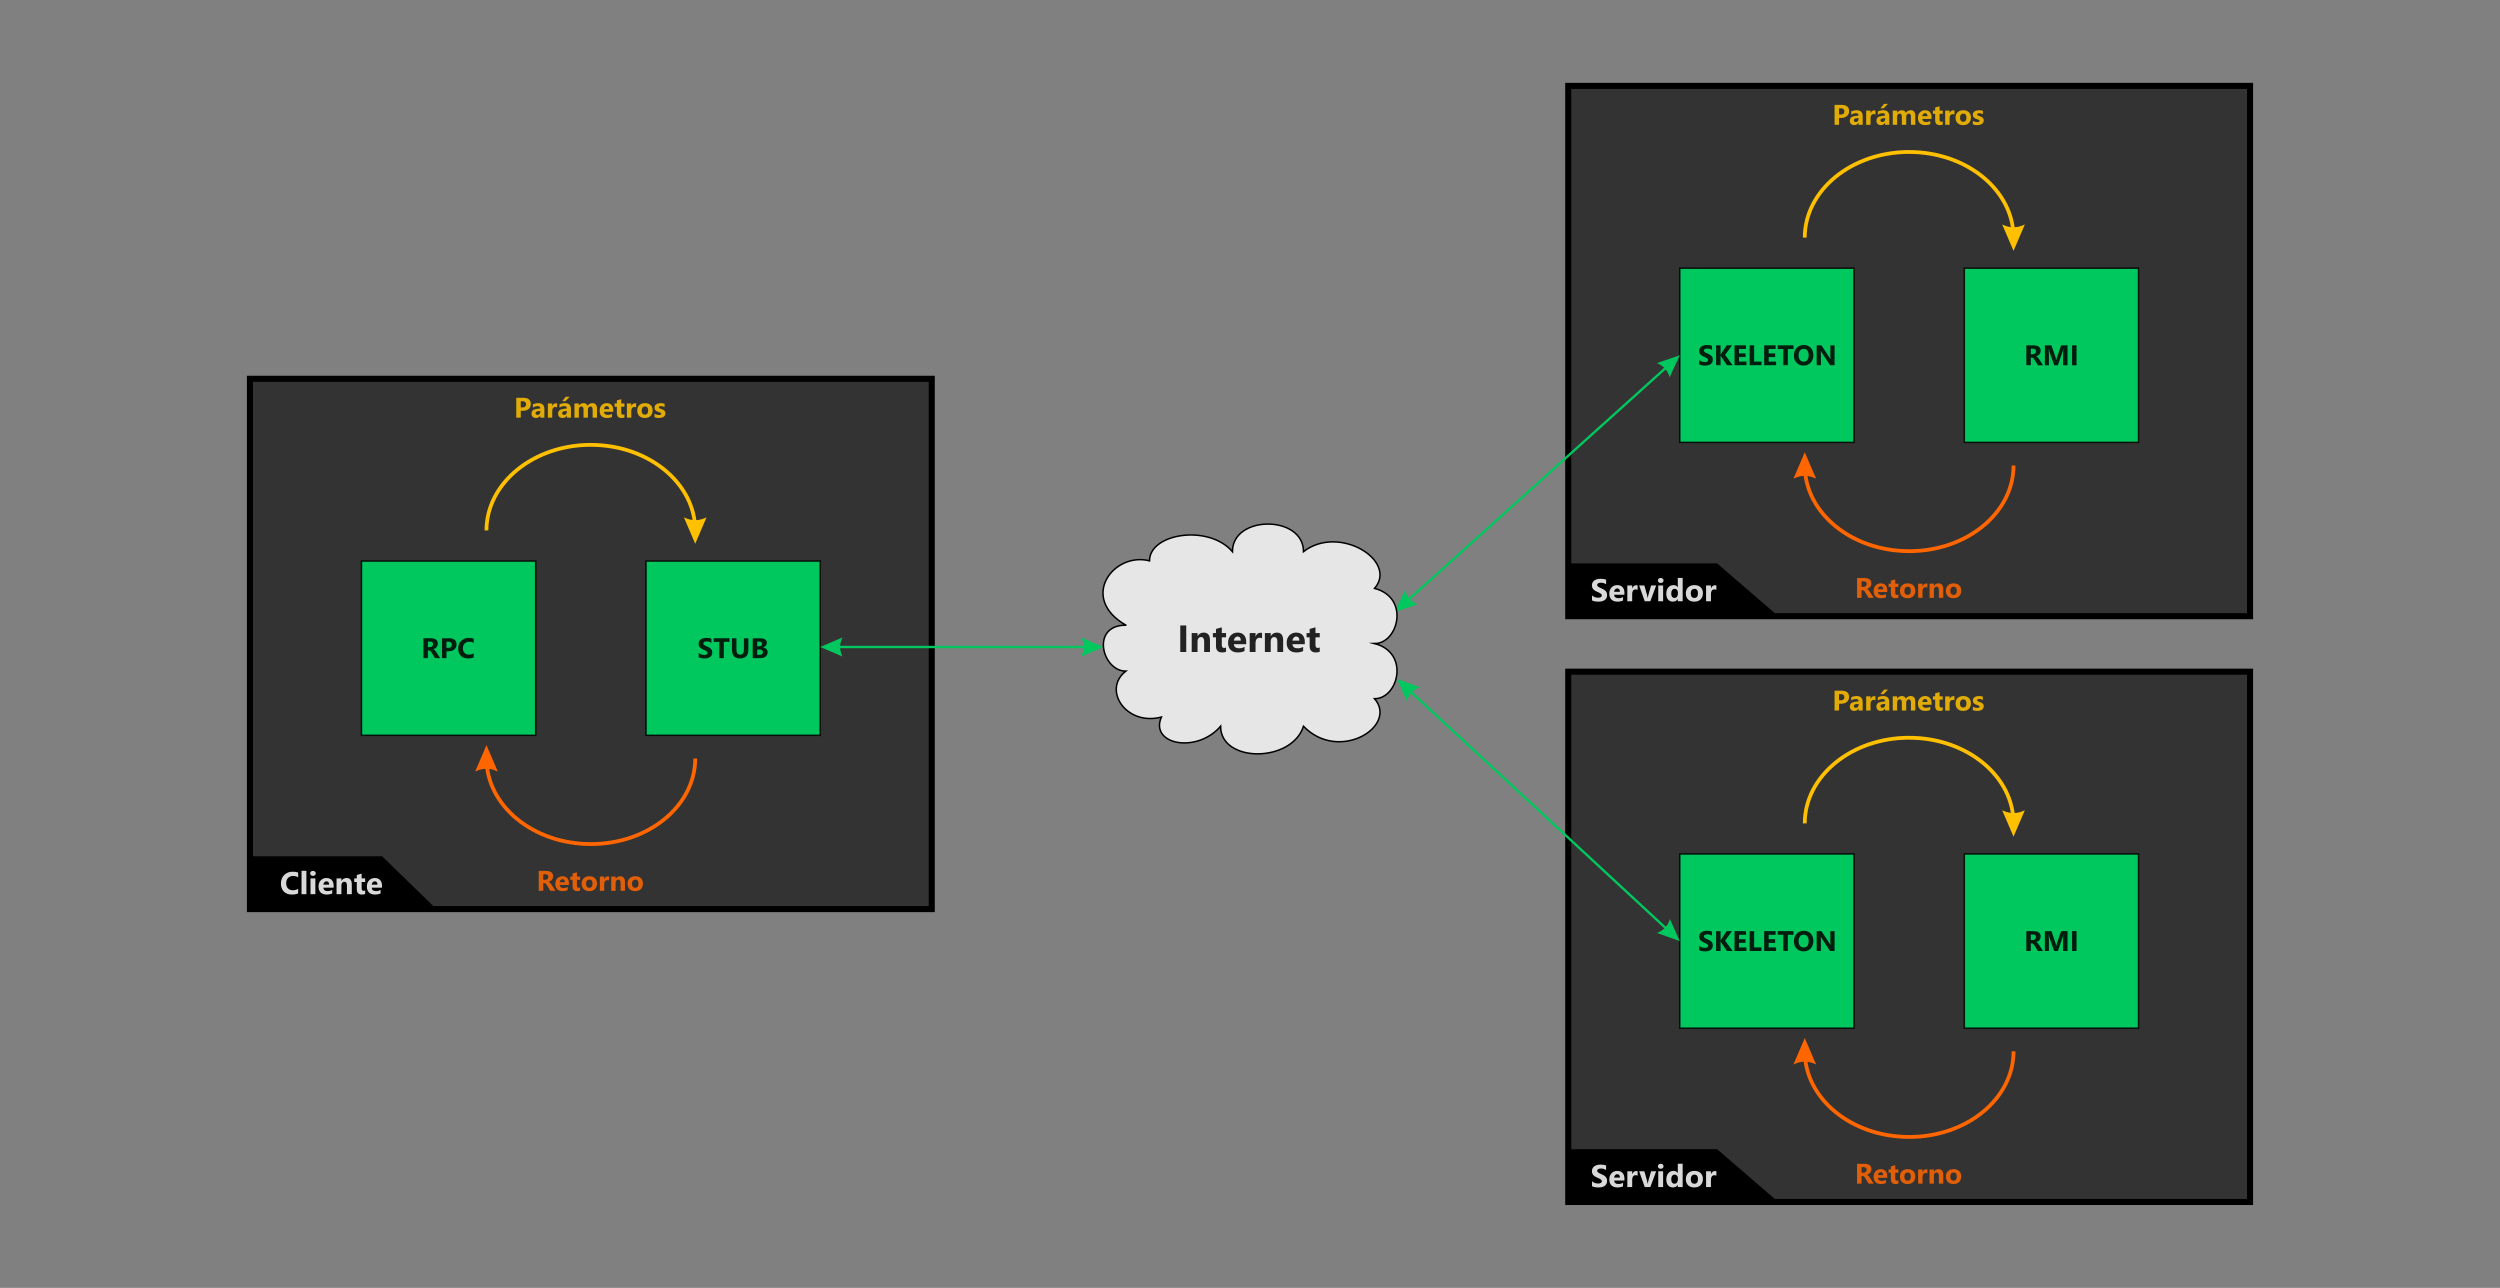 <?xml version="1.0" encoding="UTF-8"?>
<!DOCTYPE svg PUBLIC "-//W3C//DTD SVG 1.1//EN" "http://www.w3.org/Graphics/SVG/1.1/DTD/svg11.dtd">
<!-- Creator: CorelDRAW -->
<svg xmlns="http://www.w3.org/2000/svg" xml:space="preserve" width="3300px" height="1700px" version="1.1" style="shape-rendering:geometricPrecision; text-rendering:geometricPrecision; image-rendering:optimizeQuality; fill-rule:evenodd; clip-rule:evenodd"
viewBox="0 0 3300 1700"
 xmlns:xlink="http://www.w3.org/1999/xlink"
 xmlns:xodm="http://www.corel.com/coreldraw/odm/2003">
 <rect x="0" y="0" width="3300" height="1700" fill="#808080" stroke="none"/>
 <defs>
  <style type="text/css">
   <![CDATA[
    .str1 {stroke:black;stroke-width:2;stroke-miterlimit:22.926;stroke-opacity:0.851}
    .str0 {stroke:black;stroke-width:8;stroke-miterlimit:22.926}
    .str2 {stroke:black;stroke-width:2;stroke-miterlimit:22.926}
    .fil0 {fill:none}
    .fil5 {fill:none}
    .fil2 {fill:black}
    .fil4 {fill:#00C85F}
    .fil1 {fill:#333333}
    .fil11 {fill:#00C85F;fill-rule:nonzero}
    .fil12 {fill:#E6E6E6;fill-rule:nonzero}
    .fil9 {fill:#FF6600;fill-rule:nonzero}
    .fil10 {fill:#FFC000;fill-rule:nonzero}
    .fil6 {fill:black;fill-rule:nonzero;fill-opacity:0.851}
    .fil7 {fill:#FF6600;fill-rule:nonzero;fill-opacity:0.851}
    .fil8 {fill:#FFC000;fill-rule:nonzero;fill-opacity:0.851}
    .fil3 {fill:white;fill-rule:nonzero;fill-opacity:0.851}
   ]]>
  </style>
 </defs>
 <g id="Capa_x0020_1">
  <rect class="fil0" width="3300" height="1700"/>
  <rect class="fil1 str0" x="329.92" y="500" width="900" height="700"/>
  <polygon class="fil2" points="329.92,1130.28 504.38,1130.28 576.11,1200 329.92,1200 "/>
  <path class="fil3" d="M393.56 1179.27c-2.13,1.03 -4.91,1.54 -8.34,1.54 -4.47,0 -7.99,-1.31 -10.56,-3.94 -2.57,-2.63 -3.84,-6.14 -3.84,-10.52 0,-4.67 1.43,-8.45 4.31,-11.36 2.89,-2.9 6.63,-4.35 11.23,-4.35 2.84,0 5.25,0.36 7.2,1.08l0 6.33c-1.95,-1.17 -4.18,-1.75 -6.68,-1.75 -2.73,0 -4.95,0.86 -6.63,2.58 -1.68,1.72 -2.52,4.06 -2.52,7 0,2.82 0.79,5.07 2.38,6.75 1.59,1.67 3.73,2.51 6.41,2.51 2.57,0 4.91,-0.63 7.04,-1.88l0 6.01zm10.88 1.04l-6.42 0 0 -30.85 6.42 0 0 30.85zm8.67 -24.14c-1.09,0 -1.98,-0.32 -2.66,-0.96 -0.7,-0.65 -1.04,-1.43 -1.04,-2.37 0,-0.96 0.34,-1.75 1.04,-2.36 0.68,-0.61 1.57,-0.92 2.66,-0.92 1.1,0 1.99,0.31 2.68,0.92 0.68,0.61 1.02,1.4 1.02,2.36 0,0.97 -0.34,1.78 -1.02,2.4 -0.69,0.62 -1.58,0.93 -2.68,0.93zm3.17 24.14l-6.42 0 0 -20.84 6.42 0 0 20.84zm24.13 -8.59l-13.59 0c0.22,3.02 2.13,4.54 5.72,4.54 2.29,0 4.3,-0.54 6.04,-1.63l0 4.64c-1.92,1.03 -4.42,1.54 -7.51,1.54 -3.36,0 -5.97,-0.93 -7.83,-2.8 -1.86,-1.86 -2.78,-4.46 -2.78,-7.79 0,-3.46 0.99,-6.21 3.01,-8.23 2.01,-2.02 4.47,-3.02 7.4,-3.02 3.04,0 5.39,0.9 7.05,2.7 1.66,1.8 2.49,4.25 2.49,7.34l0 2.71zm-5.96 -3.95c0,-2.98 -1.2,-4.47 -3.62,-4.47 -1.03,0 -1.92,0.42 -2.67,1.28 -0.76,0.85 -1.21,1.92 -1.38,3.19l7.67 0zm29.91 12.54l-6.41 0 0 -11.58c0,-3.23 -1.15,-4.84 -3.46,-4.84 -1.11,0 -2.03,0.42 -2.74,1.28 -0.73,0.85 -1.09,1.94 -1.09,3.25l0 11.89 -6.42 0 0 -20.84 6.42 0 0 3.3 0.09 0c1.53,-2.54 3.76,-3.8 6.69,-3.8 4.61,0 6.92,2.86 6.92,8.58l0 12.76zm17.68 -0.25c-0.95,0.5 -2.38,0.75 -4.29,0.75 -4.53,0 -6.8,-2.35 -6.8,-7.05l0 -9.54 -3.38 0 0 -4.75 3.38 0 0 -4.49 6.41 -1.83 0 6.32 4.68 0 0 4.75 -4.68 0 0 8.42c0,2.17 0.86,3.25 2.58,3.25 0.68,0 1.38,-0.2 2.1,-0.59l0 4.76zm22.18 -8.34l-13.59 0c0.21,3.02 2.12,4.54 5.71,4.54 2.3,0 4.31,-0.54 6.05,-1.63l0 4.64c-1.93,1.03 -4.43,1.54 -7.51,1.54 -3.36,0 -5.97,-0.93 -7.84,-2.8 -1.85,-1.86 -2.78,-4.46 -2.78,-7.79 0,-3.46 1,-6.21 3.01,-8.23 2.01,-2.02 4.48,-3.02 7.41,-3.02 3.03,0 5.39,0.9 7.05,2.7 1.66,1.8 2.49,4.25 2.49,7.34l0 2.71zm-5.96 -3.95c0,-2.98 -1.21,-4.47 -3.62,-4.47 -1.03,0 -1.93,0.42 -2.68,1.28 -0.76,0.85 -1.21,1.92 -1.37,3.19l7.67 0z"/>
  <g>
   <polygon class="fil4" points="852.73,740.6 1082.73,740.6 1082.73,970.61 852.73,970.61 "/>
   <polygon id="_1" class="fil5 str1" points="852.73,740.6 1082.73,740.6 1082.73,970.61 852.73,970.61 "/>
  </g>
  <path class="fil6" d="M922.26 867.72l0 -5.86c1.06,0.89 2.22,1.56 3.46,2 1.25,0.45 2.5,0.67 3.77,0.67 0.75,0 1.4,-0.07 1.95,-0.2 0.56,-0.13 1.02,-0.32 1.4,-0.56 0.37,-0.24 0.64,-0.52 0.83,-0.84 0.18,-0.32 0.27,-0.67 0.27,-1.05 0,-0.52 -0.14,-0.97 -0.44,-1.37 -0.29,-0.41 -0.69,-0.78 -1.2,-1.12 -0.5,-0.34 -1.1,-0.68 -1.8,-0.99 -0.7,-0.32 -1.45,-0.64 -2.25,-0.97 -2.05,-0.85 -3.58,-1.9 -4.59,-3.13 -1.01,-1.24 -1.51,-2.72 -1.51,-4.47 0,-1.37 0.27,-2.54 0.82,-3.52 0.55,-0.99 1.3,-1.8 2.25,-2.43 0.95,-0.63 2.04,-1.1 3.28,-1.4 1.25,-0.3 2.57,-0.45 3.96,-0.45 1.37,0 2.58,0.09 3.64,0.25 1.05,0.16 2.02,0.42 2.92,0.76l0 5.48c-0.45,-0.31 -0.92,-0.58 -1.44,-0.81 -0.52,-0.23 -1.06,-0.43 -1.61,-0.58 -0.54,-0.15 -1.09,-0.26 -1.64,-0.34 -0.54,-0.07 -1.05,-0.11 -1.54,-0.11 -0.67,0 -1.28,0.07 -1.83,0.19 -0.55,0.13 -1.01,0.31 -1.39,0.55 -0.38,0.23 -0.67,0.5 -0.89,0.83 -0.2,0.32 -0.3,0.68 -0.3,1.08 0,0.45 0.11,0.84 0.34,1.18 0.23,0.35 0.56,0.69 1,1 0.42,0.31 0.94,0.61 1.55,0.91 0.61,0.3 1.3,0.61 2.07,0.93 1.05,0.43 1.99,0.9 2.83,1.4 0.83,0.49 1.55,1.05 2.15,1.67 0.6,0.63 1.05,1.34 1.37,2.14 0.32,0.79 0.48,1.72 0.48,2.79 0,1.46 -0.28,2.69 -0.84,3.69 -0.55,0.99 -1.3,1.8 -2.26,2.41 -0.95,0.62 -2.05,1.06 -3.32,1.33 -1.27,0.27 -2.6,0.4 -4,0.4 -1.44,0 -2.81,-0.12 -4.11,-0.36 -1.3,-0.24 -2.43,-0.61 -3.38,-1.1zm40.67 -20.44l-7.5 0 0 21.45 -5.93 0 0 -21.45 -7.45 0 0 -4.81 20.88 0 0 4.81zm24.93 10.08c0,7.88 -3.67,11.82 -11.02,11.82 -7.13,0 -10.69,-3.85 -10.69,-11.55l0 -15.16 5.93 0 0 15.23c0,4.25 1.67,6.38 4.98,6.38 3.26,0 4.89,-2.05 4.89,-6.16l0 -15.45 5.91 0 0 14.89zm5.71 11.37l0 -26.26 9.57 0c2.93,0 5.18,0.54 6.75,1.61 1.58,1.07 2.37,2.59 2.37,4.54 0,1.42 -0.49,2.66 -1.44,3.72 -0.96,1.06 -2.18,1.8 -3.68,2.21l0 0.08c1.87,0.23 3.36,0.92 4.48,2.07 1.12,1.15 1.68,2.54 1.68,4.19 0,2.41 -0.86,4.31 -2.58,5.72 -1.73,1.41 -4.08,2.12 -7.05,2.12l-10.1 0zm5.92 -21.9l0 6.22 2.6 0c1.22,0 2.18,-0.29 2.88,-0.89 0.71,-0.59 1.06,-1.4 1.06,-2.44 0,-1.93 -1.44,-2.89 -4.32,-2.89l-2.22 0zm0 10.62l0 6.92 3.21 0c1.36,0 2.44,-0.32 3.21,-0.96 0.78,-0.63 1.16,-1.5 1.16,-2.6 0,-1.05 -0.38,-1.86 -1.14,-2.46 -0.77,-0.6 -1.83,-0.9 -3.2,-0.9l-3.24 0z"/>
  <g>
   <polygon class="fil4" points="477.12,740.6 707.12,740.6 707.12,970.61 477.12,970.61 "/>
   <polygon id="_1_0" class="fil5 str1" points="477.12,740.6 707.12,740.6 707.12,970.61 477.12,970.61 "/>
  </g>
  <path class="fil6" d="M580.98 868.73l-6.8 0 -4.08 -6.76c-0.31,-0.51 -0.6,-0.97 -0.88,-1.37 -0.28,-0.4 -0.56,-0.75 -0.85,-1.03 -0.29,-0.29 -0.59,-0.51 -0.9,-0.67 -0.31,-0.15 -0.65,-0.22 -1.01,-0.22l-1.6 0 0 10.05 -5.91 0 0 -26.26 9.37 0c6.38,0 9.56,2.38 9.56,7.14 0,0.92 -0.14,1.76 -0.42,2.54 -0.28,0.77 -0.68,1.47 -1.19,2.1 -0.51,0.61 -1.13,1.15 -1.86,1.6 -0.73,0.46 -1.53,0.81 -2.43,1.07l0 0.07c0.4,0.12 0.77,0.32 1.14,0.59 0.37,0.28 0.72,0.6 1.06,0.97 0.35,0.36 0.67,0.76 0.98,1.18 0.32,0.42 0.6,0.83 0.85,1.24l4.97 7.76zm-16.12 -21.83l0 7.31 2.57 0c1.27,0 2.28,-0.37 3.05,-1.1 0.78,-0.74 1.18,-1.67 1.18,-2.76 0,-2.3 -1.38,-3.45 -4.13,-3.45l-2.67 0zm24.48 12.78l0 9.05 -5.91 0 0 -26.26 9.26 0c6.62,0 9.93,2.79 9.93,8.37 0,2.64 -0.95,4.77 -2.85,6.4 -1.9,1.63 -4.43,2.44 -7.61,2.44l-2.82 0zm0 -12.67l0 8.19 2.33 0c3.15,0 4.72,-1.39 4.72,-4.14 0,-2.7 -1.57,-4.05 -4.72,-4.05l-2.33 0zm35.95 20.79c-1.92,0.92 -4.42,1.38 -7.51,1.38 -4.02,0 -7.19,-1.18 -9.5,-3.55 -2.31,-2.37 -3.46,-5.52 -3.46,-9.46 0,-4.2 1.29,-7.61 3.89,-10.22 2.59,-2.62 5.96,-3.92 10.1,-3.92 2.56,0 4.72,0.32 6.48,0.97l0 5.7c-1.76,-1.05 -3.76,-1.58 -6.01,-1.58 -2.46,0 -4.46,0.78 -5.97,2.33 -1.51,1.55 -2.27,3.65 -2.27,6.3 0,2.53 0.72,4.56 2.15,6.07 1.42,1.5 3.35,2.26 5.77,2.26 2.3,0 4.41,-0.56 6.33,-1.69l0 5.41z"/>
  <path class="fil7" d="M733.18 1175.84l-6.79 0 -4.08 -6.75c-0.31,-0.52 -0.6,-0.97 -0.88,-1.38 -0.28,-0.4 -0.56,-0.74 -0.85,-1.03 -0.29,-0.29 -0.59,-0.51 -0.9,-0.66 -0.31,-0.15 -0.65,-0.23 -1.01,-0.23l-1.6 0 0 10.05 -5.92 0 0 -26.25 9.38 0c6.37,0 9.56,2.38 9.56,7.13 0,0.92 -0.14,1.77 -0.42,2.54 -0.29,0.78 -0.68,1.48 -1.19,2.1 -0.51,0.62 -1.13,1.16 -1.86,1.61 -0.73,0.45 -1.53,0.8 -2.43,1.06l0 0.08c0.39,0.12 0.77,0.31 1.14,0.59 0.37,0.27 0.72,0.59 1.06,0.96 0.35,0.37 0.67,0.76 0.98,1.18 0.31,0.42 0.6,0.83 0.85,1.24l4.96 7.76zm-16.11 -21.82l0 7.3 2.56 0c1.27,0 2.29,-0.36 3.06,-1.1 0.78,-0.74 1.18,-1.66 1.18,-2.76 0,-2.3 -1.38,-3.44 -4.13,-3.44l-2.67 0zm33.91 14.1l-12.23 0c0.2,2.72 1.92,4.08 5.15,4.08 2.06,0 3.87,-0.49 5.43,-1.46l0 4.17c-1.73,0.93 -3.98,1.39 -6.75,1.39 -3.03,0 -5.38,-0.84 -7.05,-2.52 -1.67,-1.67 -2.51,-4.02 -2.51,-7.02 0,-3.11 0.9,-5.58 2.71,-7.4 1.81,-1.82 4.03,-2.72 6.67,-2.72 2.73,0 4.85,0.81 6.34,2.43 1.49,1.62 2.24,3.83 2.24,6.61l0 2.44zm-5.36 -3.56c0,-2.68 -1.09,-4.02 -3.26,-4.02 -0.93,0 -1.73,0.38 -2.41,1.15 -0.68,0.77 -1.08,1.73 -1.23,2.87l6.9 0zm20.14 11.06c-0.86,0.45 -2.15,0.68 -3.86,0.68 -4.08,0 -6.12,-2.12 -6.12,-6.35l0 -8.59 -3.04 0 0 -4.27 3.04 0 0 -4.04 5.77 -1.65 0 5.69 4.21 0 0 4.27 -4.21 0 0 7.58c0,1.95 0.77,2.93 2.32,2.93 0.61,0 1.24,-0.18 1.89,-0.53l0 4.28zm12.05 0.68c-3.13,0 -5.58,-0.88 -7.37,-2.63 -1.79,-1.75 -2.68,-4.13 -2.68,-7.13 0,-3.1 0.92,-5.53 2.78,-7.28 1.86,-1.75 4.37,-2.62 7.52,-2.62 3.12,0 5.56,0.87 7.33,2.62 1.77,1.75 2.66,4.07 2.66,6.95 0,3.11 -0.92,5.58 -2.74,7.38 -1.83,1.81 -4.33,2.71 -7.5,2.71zm0.15 -15.23c-1.37,0 -2.43,0.47 -3.19,1.4 -0.76,0.95 -1.14,2.28 -1.14,4 0,3.6 1.46,5.4 4.37,5.4 2.76,0 4.15,-1.85 4.15,-5.55 0,-3.5 -1.4,-5.25 -4.19,-5.25zm26.07 1.24c-0.7,-0.38 -1.51,-0.57 -2.44,-0.57 -1.25,0 -2.23,0.47 -2.95,1.38 -0.7,0.93 -1.06,2.18 -1.06,3.77l0 8.95 -5.78 0 0 -18.75 5.78 0 0 3.48 0.08 0c0.92,-2.54 2.56,-3.81 4.94,-3.81 0.61,0 1.09,0.08 1.43,0.22l0 5.33zm20.91 13.53l-5.77 0 0 -10.42c0,-2.9 -1.04,-4.35 -3.11,-4.35 -1,0 -1.83,0.38 -2.47,1.15 -0.65,0.77 -0.98,1.75 -0.98,2.93l0 10.69 -5.78 0 0 -18.75 5.78 0 0 2.97 0.08 0c1.38,-2.29 3.38,-3.42 6.02,-3.42 4.15,0 6.23,2.57 6.23,7.72l0 11.48zm13.51 0.46c-3.13,0 -5.58,-0.88 -7.37,-2.63 -1.79,-1.75 -2.68,-4.13 -2.68,-7.13 0,-3.1 0.92,-5.53 2.78,-7.28 1.86,-1.75 4.37,-2.62 7.52,-2.62 3.12,0 5.56,0.87 7.33,2.62 1.77,1.75 2.66,4.07 2.66,6.95 0,3.11 -0.92,5.58 -2.74,7.38 -1.83,1.81 -4.33,2.71 -7.5,2.71zm0.15 -15.23c-1.37,0 -2.43,0.47 -3.19,1.4 -0.76,0.95 -1.14,2.28 -1.14,4 0,3.6 1.46,5.4 4.37,5.4 2.76,0 4.15,-1.85 4.15,-5.55 0,-3.5 -1.4,-5.25 -4.19,-5.25z"/>
  <path class="fil8" d="M687.38 542.28l0 9.05 -5.92 0 0 -26.26 9.27 0c6.62,0 9.93,2.79 9.93,8.37 0,2.64 -0.95,4.77 -2.85,6.4 -1.9,1.62 -4.44,2.44 -7.61,2.44l-2.82 0zm0 -12.67l0 8.19 2.33 0c3.15,0 4.72,-1.39 4.72,-4.14 0,-2.7 -1.57,-4.05 -4.72,-4.05l-2.33 0zm31.22 21.72l-5.48 0 0 -2.7 -0.07 0c-1.26,2.1 -3.12,3.15 -5.59,3.15 -1.82,0 -3.25,-0.51 -4.29,-1.54 -1.05,-1.03 -1.56,-2.41 -1.56,-4.13 0,-3.64 2.15,-5.74 6.46,-6.3l5.09 -0.68c0,-2.05 -1.11,-3.07 -3.34,-3.07 -2.23,0 -4.35,0.66 -6.36,1.99l0 -4.35c0.8,-0.42 1.9,-0.79 3.3,-1.11 1.4,-0.31 2.67,-0.47 3.82,-0.47 5.34,0 8.02,2.67 8.02,8l0 11.21zm-5.44 -7.62l0 -1.26 -3.4 0.43c-1.89,0.25 -2.82,1.1 -2.82,2.55 0,0.66 0.22,1.2 0.68,1.62 0.46,0.42 1.08,0.63 1.86,0.63 1.09,0 1.97,-0.37 2.66,-1.12 0.68,-0.75 1.02,-1.7 1.02,-2.85zm22.25 -5.91c-0.7,-0.39 -1.51,-0.57 -2.44,-0.57 -1.25,0 -2.23,0.46 -2.95,1.38 -0.7,0.92 -1.06,2.17 -1.06,3.76l0 8.96 -5.78 0 0 -18.75 5.78 0 0 3.48 0.08 0c0.91,-2.55 2.56,-3.81 4.94,-3.81 0.61,0 1.09,0.07 1.43,0.21l0 5.34zm18.29 13.53l-5.47 0 0 -2.7 -0.08 0c-1.25,2.1 -3.11,3.15 -5.58,3.15 -1.82,0 -3.25,-0.51 -4.3,-1.54 -1.04,-1.03 -1.56,-2.41 -1.56,-4.13 0,-3.64 2.16,-5.74 6.46,-6.3l5.1 -0.68c0,-2.05 -1.12,-3.07 -3.34,-3.07 -2.23,0 -4.36,0.66 -6.37,1.99l0 -4.35c0.81,-0.42 1.91,-0.79 3.31,-1.11 1.39,-0.31 2.67,-0.47 3.81,-0.47 5.35,0 8.02,2.67 8.02,8l0 11.21zm-5.43 -7.62l0 -1.26 -3.41 0.43c-1.88,0.25 -2.82,1.1 -2.82,2.55 0,0.66 0.23,1.2 0.68,1.62 0.47,0.42 1.08,0.63 1.87,0.63 1.08,0 1.96,-0.37 2.65,-1.12 0.68,-0.75 1.03,-1.7 1.03,-2.85zm3.71 -20.01l-5.73 5.91 -4.18 0 4.77 -5.91 5.14 0zm36.07 27.63l-5.77 0 0 -10.7c0,-2.72 -1,-4.08 -3,-4.08 -0.95,0 -1.72,0.41 -2.32,1.23 -0.6,0.81 -0.9,1.83 -0.9,3.05l0 10.5 -5.78 0 0 -10.81c0,-2.64 -0.99,-3.97 -2.95,-3.97 -0.99,0 -1.78,0.39 -2.37,1.17 -0.59,0.78 -0.89,1.84 -0.89,3.19l0 10.42 -5.79 0 0 -18.75 5.79 0 0 2.93 0.07 0c0.6,-1 1.44,-1.82 2.52,-2.45 1.08,-0.63 2.26,-0.94 3.54,-0.94 2.65,0 4.47,1.16 5.44,3.49 1.43,-2.33 3.53,-3.49 6.3,-3.49 4.07,0 6.11,2.51 6.11,7.54l0 11.67zm21.43 -7.73l-12.23 0c0.19,2.72 1.91,4.08 5.14,4.08 2.06,0 3.87,-0.49 5.44,-1.46l0 4.18c-1.73,0.92 -3.98,1.38 -6.76,1.38 -3.02,0 -5.37,-0.84 -7.05,-2.52 -1.67,-1.67 -2.5,-4.02 -2.5,-7.02 0,-3.11 0.89,-5.58 2.71,-7.4 1.8,-1.81 4.02,-2.72 6.66,-2.72 2.73,0 4.85,0.81 6.34,2.43 1.5,1.63 2.25,3.83 2.25,6.61l0 2.44zm-5.37 -3.55c0,-2.69 -1.08,-4.03 -3.26,-4.03 -0.92,0 -1.73,0.38 -2.4,1.15 -0.69,0.77 -1.09,1.73 -1.24,2.88l6.9 0zm20.14 11.06c-0.86,0.45 -2.14,0.67 -3.86,0.67 -4.08,0 -6.12,-2.12 -6.12,-6.35l0 -8.58 -3.04 0 0 -4.27 3.04 0 0 -4.05 5.77 -1.65 0 5.7 4.21 0 0 4.27 -4.21 0 0 7.58c0,1.95 0.77,2.92 2.32,2.92 0.62,0 1.25,-0.17 1.89,-0.53l0 4.29zm15.49 -13.31c-0.69,-0.39 -1.51,-0.57 -2.43,-0.57 -1.26,0 -2.24,0.46 -2.95,1.38 -0.71,0.92 -1.07,2.17 -1.07,3.76l0 8.96 -5.78 0 0 -18.75 5.78 0 0 3.48 0.08 0c0.92,-2.55 2.56,-3.81 4.94,-3.81 0.62,0 1.09,0.07 1.43,0.21l0 5.34zm11.48 13.98c-3.13,0 -5.58,-0.87 -7.37,-2.62 -1.79,-1.75 -2.68,-4.13 -2.68,-7.13 0,-3.1 0.92,-5.54 2.78,-7.28 1.86,-1.75 4.37,-2.63 7.53,-2.63 3.11,0 5.55,0.88 7.32,2.63 1.77,1.74 2.66,4.06 2.66,6.95 0,3.11 -0.92,5.57 -2.74,7.38 -1.83,1.8 -4.33,2.7 -7.5,2.7zm0.15 -15.23c-1.37,0 -2.43,0.47 -3.19,1.41 -0.75,0.94 -1.14,2.27 -1.14,3.99 0,3.6 1.46,5.4 4.37,5.4 2.77,0 4.15,-1.85 4.15,-5.54 0,-3.51 -1.4,-5.26 -4.19,-5.26zm12.61 14.28l0 -4.69c0.96,0.58 1.91,1 2.85,1.29 0.94,0.28 1.84,0.42 2.68,0.42 1.03,0 1.84,-0.14 2.43,-0.42 0.59,-0.29 0.88,-0.71 0.88,-1.29 0,-0.36 -0.13,-0.67 -0.4,-0.91 -0.26,-0.25 -0.61,-0.46 -1.03,-0.64 -0.42,-0.18 -0.88,-0.35 -1.38,-0.49 -0.5,-0.15 -0.98,-0.32 -1.45,-0.5 -0.74,-0.28 -1.4,-0.59 -1.97,-0.91 -0.56,-0.32 -1.04,-0.69 -1.43,-1.13 -0.38,-0.42 -0.67,-0.91 -0.87,-1.48 -0.2,-0.56 -0.31,-1.22 -0.31,-1.99 0,-1.05 0.23,-1.96 0.69,-2.71 0.46,-0.76 1.07,-1.38 1.83,-1.86 0.76,-0.48 1.64,-0.84 2.62,-1.06 0.98,-0.23 2,-0.34 3.07,-0.34 0.83,0 1.67,0.06 2.52,0.19 0.86,0.13 1.7,0.32 2.53,0.56l0 4.47c-0.74,-0.43 -1.52,-0.75 -2.35,-0.96 -0.84,-0.22 -1.66,-0.32 -2.47,-0.32 -0.38,0 -0.73,0.03 -1.06,0.1 -0.34,0.06 -0.64,0.16 -0.9,0.29 -0.25,0.13 -0.45,0.29 -0.6,0.49 -0.15,0.21 -0.22,0.44 -0.22,0.69 0,0.34 0.11,0.63 0.33,0.88 0.22,0.24 0.5,0.45 0.86,0.63 0.36,0.18 0.75,0.34 1.18,0.47 0.43,0.15 0.86,0.29 1.3,0.44 0.76,0.26 1.46,0.56 2.08,0.88 0.62,0.32 1.16,0.68 1.6,1.11 0.45,0.43 0.79,0.93 1.03,1.5 0.24,0.58 0.35,1.26 0.35,2.06 0,1.11 -0.23,2.06 -0.72,2.85 -0.48,0.78 -1.12,1.42 -1.92,1.91 -0.8,0.5 -1.72,0.86 -2.77,1.09 -1.04,0.22 -2.12,0.33 -3.25,0.33 -2.06,0 -3.97,-0.32 -5.73,-0.95z"/>
  <g>
   <path class="fil9" d="M642.13 983.53l15.01 35.01 0 0 -0.94 -0.46 -0.94 -0.42 -0.94 -0.4 -0.94 -0.36 -0.93 -0.34 -0.94 -0.31 -0.94 -0.28 -0.94 -0.24 -0.93 -0.22 -0.94 -0.19 -0.94 -0.17 -0.94 -0.13 -0.93 -0.1 -0.94 -0.07 -0.94 -0.05 -0.94 -0.01 -0.94 0.01 -0.93 0.05 -0.94 0.07 -0.94 0.1 -0.94 0.13 -0.93 0.17 -0.94 0.19 -0.94 0.22 -0.94 0.24 -0.93 0.28 -0.94 0.31 -0.94 0.34 -0.94 0.36 -0.93 0.4 -0.94 0.42 -0.94 0.46 15 -35.01zm137.79 128.11l0 5.01 0 0 -7.19 -0.15 -7.1 -0.45 -7 -0.73 -6.89 -1.01 -6.77 -1.28 -6.64 -1.54 -6.5 -1.81 -6.36 -2.05 -6.2 -2.31 -6.04 -2.53 -5.87 -2.77 -5.69 -2.99 -5.5 -3.21 -5.3 -3.41 -5.09 -3.62 -4.88 -3.82 -4.65 -4 -4.41 -4.18 -4.18 -4.36 -3.92 -4.52 -3.67 -4.69 -3.39 -4.84 -3.12 -4.99 -2.82 -5.13 -2.53 -5.26 -2.22 -5.38 -1.9 -5.5 -1.58 -5.61 -1.25 -5.72 -0.9 -5.8 -0.54 -5.9 -0.19 -5.96 5 0 0.18 5.66 0.52 5.59 0.85 5.5 1.18 5.42 1.5 5.32 1.81 5.23 2.11 5.12 2.4 5 2.7 4.89 2.97 4.76 3.24 4.62 3.5 4.49 3.76 4.33 4.01 4.18 4.24 4.02 4.47 3.85 4.7 3.67 4.91 3.49 5.11 3.29 5.3 3.1 5.5 2.89 5.67 2.67 5.84 2.46 6.01 2.22 6.16 1.99 6.3 1.75 6.43 1.5 6.57 1.24 6.68 0.98 6.79 0.71 6.9 0.43 6.98 0.14 0 0zm135.29 -110.51l5 0 -0.18 5.96 -0.55 5.9 -0.9 5.8 -1.24 5.72 -1.58 5.61 -1.91 5.5 -2.22 5.38 -2.52 5.26 -2.83 5.13 -3.11 4.99 -3.4 4.84 -3.66 4.69 -3.92 4.52 -4.18 4.36 -4.42 4.18 -4.65 4 -4.88 3.82 -5.09 3.62 -5.3 3.41 -5.5 3.21 -5.68 2.99 -5.87 2.77 -6.04 2.53 -6.2 2.31 -6.36 2.05 -6.5 1.81 -6.65 1.54 -6.76 1.28 -6.89 1.01 -7 0.73 -7.1 0.45 -7.2 0.15 0 -5.01 6.99 -0.14 6.89 -0.43 6.8 -0.71 6.68 -0.98 6.56 -1.24 6.44 -1.5 6.3 -1.75 6.16 -1.99 6 -2.22 5.84 -2.46 5.68 -2.67 5.49 -2.89 5.31 -3.1 5.11 -3.29 4.91 -3.49 4.69 -3.67 4.47 -3.85 4.25 -4.02 4 -4.18 3.76 -4.33 3.51 -4.49 3.24 -4.62 2.97 -4.76 2.69 -4.89 2.41 -5 2.11 -5.12 1.81 -5.23 1.5 -5.32 1.18 -5.42 0.85 -5.5 0.52 -5.59 0.17 -5.66z"/>
  </g>
  <g>
   <path class="fil10" d="M917.71 717.84l-15 -35.01 0 0 0.94 0.45 0.94 0.43 0.93 0.39 0.94 0.37 0.94 0.34 0.94 0.31 0.93 0.27 0.94 0.25 0.94 0.22 0.94 0.19 0.93 0.16 0.94 0.14 0.94 0.1 0.94 0.07 0.93 0.05 0.94 0.01 0.94 -0.01 0.94 -0.05 0.94 -0.07 0.93 -0.1 0.94 -0.14 0.94 -0.16 0.94 -0.19 0.93 -0.22 0.94 -0.25 0.94 -0.27 0.94 -0.31 0.93 -0.34 0.94 -0.37 0.94 -0.39 0.94 -0.43 0.93 -0.45 -15 35.01zm-137.79 -128.12l0 -5 0 0 7.2 0.15 7.1 0.45 7 0.73 6.89 1 6.76 1.29 6.65 1.54 6.5 1.81 6.36 2.05 6.2 2.3 6.04 2.54 5.87 2.77 5.68 2.99 5.5 3.21 5.3 3.41 5.09 3.62 4.88 3.81 4.65 4.01 4.42 4.18 4.18 4.36 3.92 4.52 3.66 4.69 3.4 4.84 3.11 4.99 2.83 5.12 2.52 5.27 2.22 5.38 1.91 5.5 1.58 5.61 1.24 5.71 0.9 5.81 0.55 5.89 0.18 5.97 -5 0 -0.17 -5.66 -0.52 -5.59 -0.85 -5.5 -1.18 -5.42 -1.5 -5.32 -1.81 -5.23 -2.11 -5.12 -2.41 -5 -2.69 -4.89 -2.97 -4.76 -3.24 -4.62 -3.51 -4.49 -3.76 -4.33 -4 -4.19 -4.25 -4.01 -4.47 -3.85 -4.69 -3.67 -4.91 -3.49 -5.11 -3.29 -5.31 -3.1 -5.49 -2.89 -5.68 -2.67 -5.84 -2.46 -6 -2.22 -6.16 -2 -6.3 -1.74 -6.44 -1.5 -6.56 -1.25 -6.68 -0.97 -6.8 -0.71 -6.89 -0.43 -6.99 -0.15 0 0zm-135.29 110.52l-5 0 0.19 -5.97 0.54 -5.89 0.9 -5.81 1.25 -5.71 1.58 -5.61 1.9 -5.5 2.22 -5.38 2.53 -5.27 2.82 -5.12 3.12 -4.99 3.39 -4.84 3.67 -4.69 3.92 -4.52 4.18 -4.36 4.41 -4.18 4.65 -4.01 4.88 -3.81 5.09 -3.62 5.3 -3.41 5.5 -3.21 5.69 -2.99 5.87 -2.77 6.04 -2.54 6.2 -2.3 6.36 -2.05 6.5 -1.81 6.64 -1.54 6.77 -1.29 6.89 -1 7 -0.73 7.1 -0.45 7.19 -0.15 0 5 -6.98 0.15 -6.9 0.43 -6.79 0.71 -6.68 0.97 -6.57 1.25 -6.43 1.5 -6.3 1.74 -6.16 2 -6.01 2.22 -5.84 2.46 -5.67 2.67 -5.5 2.89 -5.3 3.1 -5.11 3.29 -4.91 3.49 -4.7 3.67 -4.47 3.85 -4.24 4.01 -4.01 4.19 -3.76 4.33 -3.5 4.49 -3.24 4.62 -2.97 4.76 -2.7 4.89 -2.4 5 -2.11 5.12 -1.81 5.23 -1.5 5.32 -1.18 5.42 -0.85 5.5 -0.52 5.59 -0.18 5.66z"/>
  </g>
  <rect class="fil1 str0" x="2070.08" y="113.37" width="900" height="700"/>
  <polygon class="fil2" points="2070.08,743.65 2266.57,743.65 2347.36,813.37 2070.08,813.37 "/>
  <path class="fil3" d="M2101.45 792.56l0 -6.51c1.19,0.99 2.47,1.73 3.85,2.23 1.38,0.49 2.78,0.74 4.19,0.74 0.83,0 1.55,-0.08 2.17,-0.22 0.61,-0.16 1.13,-0.36 1.55,-0.63 0.41,-0.26 0.72,-0.58 0.92,-0.93 0.21,-0.36 0.3,-0.75 0.3,-1.17 0,-0.57 -0.16,-1.08 -0.48,-1.52 -0.33,-0.46 -0.77,-0.87 -1.34,-1.25 -0.56,-0.38 -1.23,-0.75 -2,-1.09 -0.77,-0.36 -1.61,-0.72 -2.5,-1.09 -2.28,-0.94 -3.98,-2.1 -5.1,-3.48 -1.12,-1.36 -1.67,-3.02 -1.67,-4.96 0,-1.52 0.29,-2.82 0.91,-3.91 0.61,-1.1 1.44,-2 2.49,-2.7 1.05,-0.7 2.27,-1.23 3.65,-1.56 1.38,-0.33 2.85,-0.5 4.4,-0.5 1.52,0 2.87,0.1 4.04,0.28 1.17,0.18 2.25,0.46 3.24,0.85l0 6.08c-0.49,-0.34 -1.02,-0.64 -1.59,-0.9 -0.58,-0.25 -1.18,-0.47 -1.79,-0.64 -0.6,-0.17 -1.21,-0.29 -1.82,-0.38 -0.6,-0.07 -1.17,-0.12 -1.71,-0.12 -0.75,0 -1.43,0.07 -2.04,0.21 -0.61,0.15 -1.12,0.35 -1.55,0.61 -0.41,0.25 -0.74,0.56 -0.98,0.92 -0.23,0.36 -0.34,0.76 -0.34,1.21 0,0.49 0.13,0.93 0.39,1.31 0.25,0.39 0.62,0.76 1.1,1.11 0.47,0.34 1.05,0.68 1.73,1.01 0.67,0.33 1.44,0.67 2.3,1.03 1.16,0.48 2.21,1 3.14,1.55 0.93,0.55 1.73,1.18 2.38,1.86 0.67,0.7 1.18,1.49 1.53,2.38 0.36,0.88 0.53,1.92 0.53,3.1 0,1.63 -0.3,2.99 -0.92,4.1 -0.62,1.1 -1.45,2 -2.52,2.68 -1.05,0.69 -2.28,1.18 -3.68,1.48 -1.41,0.3 -2.89,0.44 -4.46,0.44 -1.59,0 -3.11,-0.13 -4.56,-0.4 -1.44,-0.27 -2.7,-0.68 -3.76,-1.22zm42.79 -7.47l-13.59 0c0.21,3.02 2.12,4.54 5.71,4.54 2.3,0 4.31,-0.54 6.05,-1.63l0 4.64c-1.93,1.03 -4.43,1.54 -7.51,1.54 -3.36,0 -5.97,-0.93 -7.83,-2.79 -1.86,-1.87 -2.79,-4.47 -2.79,-7.8 0,-3.46 1,-6.2 3.01,-8.23 2.01,-2.02 4.48,-3.02 7.41,-3.02 3.03,0 5.39,0.9 7.05,2.7 1.66,1.8 2.49,4.26 2.49,7.35l0 2.7zm-5.96 -3.95c0,-2.98 -1.21,-4.47 -3.62,-4.47 -1.03,0 -1.93,0.42 -2.68,1.28 -0.75,0.85 -1.21,1.92 -1.37,3.19l7.67 0zm23.38 -2.5c-0.78,-0.42 -1.68,-0.63 -2.71,-0.63 -1.4,0 -2.49,0.52 -3.28,1.54 -0.78,1.02 -1.18,2.41 -1.18,4.18l0 9.95 -6.42 0 0 -20.84 6.42 0 0 3.87 0.08 0c1.02,-2.82 2.85,-4.23 5.5,-4.23 0.68,0 1.2,0.08 1.59,0.24l0 5.92zm24.49 -5.8l-7.75 20.84 -7.33 0 -7.38 -20.84 6.88 0 3.61 12.85c0.41,1.45 0.65,2.68 0.72,3.7l0.08 0c0.09,-0.97 0.35,-2.16 0.75,-3.59l3.7 -12.96 6.72 0zm6 -3.29c-1.08,0 -1.97,-0.32 -2.66,-0.97 -0.69,-0.65 -1.04,-1.43 -1.04,-2.37 0,-0.96 0.35,-1.75 1.04,-2.36 0.69,-0.61 1.58,-0.92 2.66,-0.92 1.1,0 1.99,0.31 2.68,0.92 0.68,0.61 1.03,1.4 1.03,2.36 0,0.97 -0.35,1.78 -1.03,2.4 -0.69,0.62 -1.58,0.94 -2.68,0.94zm3.17 24.13l-6.42 0 0 -20.84 6.42 0 0 20.84zm25.8 0l-6.43 0 0 -2.87 -0.07 0c-1.47,2.25 -3.62,3.37 -6.46,3.37 -2.6,0 -4.7,-0.91 -6.28,-2.75 -1.59,-1.84 -2.38,-4.41 -2.38,-7.7 0,-3.45 0.87,-6.21 2.62,-8.28 1.75,-2.08 4.04,-3.11 6.88,-3.11 2.68,0 4.55,0.96 5.62,2.89l0.07 0 0 -12.39 6.43 0 0 30.84zm-6.3 -10.13l0 -1.57c0,-1.36 -0.4,-2.48 -1.18,-3.38 -0.79,-0.89 -1.82,-1.34 -3.07,-1.34 -1.43,0 -2.54,0.56 -3.34,1.67 -0.8,1.13 -1.21,2.66 -1.21,4.62 0,1.83 0.39,3.24 1.16,4.22 0.78,1 1.85,1.49 3.22,1.49 1.31,0 2.37,-0.52 3.19,-1.56 0.82,-1.05 1.23,-2.43 1.23,-4.15zm21.64 10.63c-3.47,0 -6.2,-0.97 -8.18,-2.91 -1.99,-1.95 -2.98,-4.59 -2.98,-7.93 0,-3.44 1.02,-6.14 3.09,-8.09 2.06,-1.94 4.85,-2.91 8.36,-2.91 3.46,0 6.17,0.97 8.14,2.91 1.96,1.95 2.95,4.52 2.95,7.73 0,3.46 -1.02,6.19 -3.04,8.2 -2.03,2.01 -4.81,3 -8.34,3zm0.17 -16.92c-1.52,0 -2.7,0.52 -3.54,1.56 -0.84,1.05 -1.27,2.53 -1.27,4.44 0,4 1.62,6 4.85,6 3.08,0 4.62,-2.05 4.62,-6.16 0,-3.89 -1.56,-5.84 -4.66,-5.84zm28.97 1.38c-0.78,-0.42 -1.68,-0.63 -2.71,-0.63 -1.39,0 -2.48,0.52 -3.27,1.54 -0.79,1.02 -1.18,2.41 -1.18,4.18l0 9.95 -6.43 0 0 -20.84 6.43 0 0 3.87 0.08 0c1.02,-2.82 2.85,-4.23 5.49,-4.23 0.68,0 1.21,0.08 1.59,0.24l0 5.92z"/>
  <g>
   <polygon class="fil4" points="2592.88,353.98 2822.88,353.98 2822.88,583.98 2592.88,583.98 "/>
   <polygon id="_1_1" class="fil5 str1" points="2592.88,353.98 2822.88,353.98 2822.88,583.98 2592.88,583.98 "/>
  </g>
  <path class="fil6" d="M2696.77 482.11l-6.79 0 -4.09 -6.76c-0.3,-0.51 -0.6,-0.97 -0.88,-1.37 -0.28,-0.4 -0.56,-0.75 -0.85,-1.03 -0.28,-0.29 -0.58,-0.51 -0.9,-0.67 -0.31,-0.15 -0.65,-0.22 -1.01,-0.22l-1.59 0 0 10.05 -5.92 0 0 -26.26 9.37 0c6.38,0 9.57,2.38 9.57,7.14 0,0.92 -0.15,1.76 -0.43,2.54 -0.28,0.77 -0.67,1.47 -1.19,2.1 -0.51,0.61 -1.13,1.15 -1.85,1.6 -0.73,0.46 -1.54,0.81 -2.43,1.07l0 0.07c0.39,0.12 0.77,0.32 1.13,0.59 0.37,0.28 0.72,0.6 1.07,0.97 0.34,0.36 0.67,0.76 0.98,1.18 0.31,0.42 0.59,0.83 0.85,1.24l4.96 7.76zm-16.11 -21.83l0 7.31 2.56 0c1.27,0 2.29,-0.37 3.06,-1.1 0.78,-0.74 1.17,-1.67 1.17,-2.76 0,-2.3 -1.37,-3.45 -4.12,-3.45l-2.67 0zm48.48 21.83l-5.84 0 0 -15.71c0,-1.7 0.08,-3.57 0.22,-5.62l-0.14 0c-0.31,1.61 -0.59,2.77 -0.83,3.48l-6.15 17.85 -4.84 0 -6.26 -17.67c-0.17,-0.48 -0.44,-1.7 -0.82,-3.66l-0.17 0c0.16,2.58 0.24,4.85 0.24,6.81l0 14.52 -5.33 0 0 -26.26 8.66 0 5.37 15.56c0.43,1.25 0.74,2.5 0.93,3.76l0.11 0c0.33,-1.46 0.68,-2.72 1.05,-3.79l5.36 -15.53 8.44 0 0 26.26zm11.89 0l-5.92 0 0 -26.26 5.92 0 0 26.26z"/>
  <g>
   <polygon class="fil4" points="2217.27,353.98 2447.27,353.98 2447.27,583.98 2217.27,583.98 "/>
   <polygon id="_1_2" class="fil5 str1" points="2217.27,353.98 2447.27,353.98 2447.27,583.98 2217.27,583.98 "/>
  </g>
  <path class="fil6" d="M2243.01 481.1l0 -5.87c1.06,0.9 2.22,1.56 3.46,2.01 1.25,0.44 2.51,0.67 3.77,0.67 0.75,0 1.4,-0.07 1.95,-0.2 0.56,-0.14 1.02,-0.32 1.4,-0.56 0.37,-0.24 0.65,-0.52 0.83,-0.84 0.19,-0.33 0.27,-0.68 0.27,-1.06 0,-0.51 -0.14,-0.97 -0.43,-1.37 -0.3,-0.4 -0.7,-0.78 -1.2,-1.12 -0.51,-0.34 -1.11,-0.67 -1.81,-0.98 -0.69,-0.32 -1.44,-0.65 -2.25,-0.98 -2.05,-0.85 -3.58,-1.89 -4.59,-3.13 -1,-1.23 -1.5,-2.72 -1.5,-4.46 0,-1.37 0.26,-2.55 0.82,-3.53 0.55,-0.98 1.3,-1.79 2.24,-2.43 0.95,-0.63 2.04,-1.1 3.29,-1.4 1.24,-0.3 2.56,-0.45 3.95,-0.45 1.37,0 2.58,0.09 3.64,0.25 1.05,0.16 2.03,0.42 2.92,0.76l0 5.48c-0.44,-0.31 -0.92,-0.58 -1.44,-0.81 -0.52,-0.23 -1.06,-0.42 -1.6,-0.58 -0.55,-0.15 -1.1,-0.26 -1.64,-0.34 -0.55,-0.06 -1.06,-0.1 -1.55,-0.1 -0.67,0 -1.28,0.06 -1.83,0.19 -0.55,0.13 -1.01,0.31 -1.39,0.54 -0.38,0.23 -0.67,0.51 -0.88,0.83 -0.21,0.32 -0.31,0.69 -0.31,1.09 0,0.44 0.11,0.84 0.34,1.18 0.24,0.35 0.57,0.68 1,0.99 0.42,0.31 0.94,0.62 1.55,0.92 0.61,0.3 1.31,0.6 2.07,0.92 1.05,0.44 1.99,0.91 2.83,1.4 0.84,0.49 1.55,1.06 2.15,1.68 0.6,0.62 1.05,1.33 1.37,2.13 0.32,0.8 0.48,1.73 0.48,2.79 0,1.47 -0.28,2.69 -0.83,3.69 -0.56,1 -1.31,1.8 -2.26,2.42 -0.95,0.61 -2.06,1.06 -3.32,1.33 -1.27,0.27 -2.6,0.4 -4.01,0.4 -1.44,0 -2.81,-0.12 -4.11,-0.37 -1.3,-0.24 -2.43,-0.61 -3.38,-1.09zm44.06 1l-7.48 0 -7.65 -11.4c-0.15,-0.22 -0.38,-0.71 -0.7,-1.45l-0.08 0 0 12.85 -5.92 0 0 -26.25 5.92 0 0 12.41 0.08 0c0.15,-0.35 0.4,-0.83 0.74,-1.46l7.25 -10.95 7.05 0 -9.15 12.52 9.94 13.73zm18.26 0l-15.75 0 0 -26.25 15.14 0 0 4.81 -9.23 0 0 5.84 8.59 0 0 4.8 -8.59 0 0 6 9.84 0 0 4.8zm19.84 0l-15.64 0 0 -26.25 5.92 0 0 21.45 9.72 0 0 4.8zm19.28 0l-15.75 0 0 -26.25 15.14 0 0 4.81 -9.22 0 0 5.84 8.59 0 0 4.8 -8.59 0 0 6 9.83 0 0 4.8zm22.98 -21.44l-7.49 0 0 21.44 -5.93 0 0 -21.44 -7.45 0 0 -4.81 20.87 0 0 4.81zm13.24 21.9c-3.76,0 -6.82,-1.23 -9.19,-3.67 -2.37,-2.45 -3.55,-5.64 -3.55,-9.57 0,-4.15 1.2,-7.51 3.6,-10.07 2.41,-2.56 5.59,-3.85 9.56,-3.85 3.75,0 6.78,1.23 9.09,3.68 2.31,2.46 3.47,5.7 3.47,9.71 0,4.12 -1.2,7.46 -3.6,9.98 -2.39,2.52 -5.52,3.79 -9.38,3.79zm0.26 -22.06c-2.08,0 -3.73,0.77 -4.95,2.33 -1.22,1.56 -1.83,3.61 -1.83,6.18 0,2.6 0.61,4.65 1.83,6.17 1.22,1.52 2.82,2.27 4.8,2.27 2.04,0 3.65,-0.74 4.85,-2.2 1.2,-1.48 1.8,-3.52 1.8,-6.13 0,-2.72 -0.59,-4.84 -1.74,-6.36 -1.16,-1.51 -2.75,-2.26 -4.76,-2.26zm40.7 21.6l-5.97 0 -10.82 -16.5c-0.63,-0.96 -1.08,-1.69 -1.32,-2.17l-0.07 0c0.09,0.92 0.14,2.34 0.14,4.24l0 14.43 -5.58 0 0 -26.25 6.37 0 10.42 15.98c0.48,0.72 0.91,1.43 1.32,2.14l0.07 0c-0.1,-0.61 -0.15,-1.81 -0.15,-3.61l0 -14.51 5.59 0 0 26.25z"/>
  <path class="fil7" d="M2473.34 789.22l-6.79 0 -4.09 -6.76c-0.3,-0.51 -0.6,-0.97 -0.88,-1.37 -0.28,-0.4 -0.56,-0.75 -0.85,-1.04 -0.29,-0.28 -0.59,-0.5 -0.9,-0.66 -0.31,-0.15 -0.65,-0.22 -1.01,-0.22l-1.59 0 0 10.05 -5.92 0 0 -26.26 9.37 0c6.38,0 9.57,2.38 9.57,7.14 0,0.92 -0.15,1.76 -0.43,2.54 -0.28,0.77 -0.68,1.47 -1.19,2.1 -0.51,0.61 -1.13,1.15 -1.85,1.6 -0.73,0.46 -1.54,0.81 -2.44,1.06l0 0.08c0.4,0.12 0.77,0.32 1.14,0.59 0.37,0.28 0.72,0.6 1.07,0.97 0.34,0.36 0.66,0.76 0.98,1.18 0.31,0.42 0.59,0.83 0.85,1.23l4.96 7.77zm-16.11 -21.83l0 7.31 2.56 0c1.27,0 2.29,-0.37 3.05,-1.1 0.79,-0.75 1.18,-1.67 1.18,-2.76 0,-2.3 -1.37,-3.45 -4.12,-3.45l-2.67 0zm33.91 14.1l-12.23 0c0.19,2.72 1.91,4.08 5.14,4.08 2.06,0 3.88,-0.48 5.44,-1.46l0 4.18c-1.73,0.92 -3.98,1.38 -6.76,1.38 -3.02,0 -5.37,-0.83 -7.05,-2.52 -1.67,-1.67 -2.5,-4.01 -2.5,-7.01 0,-3.12 0.9,-5.59 2.71,-7.4 1.8,-1.82 4.02,-2.73 6.66,-2.73 2.73,0 4.85,0.81 6.35,2.43 1.49,1.63 2.24,3.83 2.24,6.61l0 2.44zm-5.36 -3.55c0,-2.69 -1.09,-4.03 -3.27,-4.03 -0.92,0 -1.73,0.38 -2.4,1.15 -0.68,0.77 -1.09,1.73 -1.24,2.88l6.91 0zm20.13 11.06c-0.85,0.45 -2.14,0.67 -3.86,0.67 -4.07,0 -6.12,-2.12 -6.12,-6.35l0 -8.58 -3.03 0 0 -4.27 3.03 0 0 -4.05 5.77 -1.65 0 5.7 4.21 0 0 4.27 -4.21 0 0 7.58c0,1.95 0.78,2.92 2.33,2.92 0.61,0 1.24,-0.17 1.88,-0.53l0 4.29zm12.05 0.67c-3.12,0 -5.58,-0.87 -7.36,-2.62 -1.79,-1.75 -2.69,-4.13 -2.69,-7.13 0,-3.1 0.93,-5.53 2.78,-7.28 1.86,-1.75 4.37,-2.63 7.53,-2.63 3.11,0 5.56,0.88 7.32,2.63 1.77,1.75 2.66,4.06 2.66,6.95 0,3.11 -0.91,5.57 -2.74,7.38 -1.82,1.8 -4.32,2.7 -7.5,2.7zm0.15 -15.23c-1.36,0 -2.43,0.47 -3.18,1.41 -0.76,0.94 -1.14,2.27 -1.14,3.99 0,3.6 1.46,5.4 4.36,5.4 2.77,0 4.16,-1.85 4.16,-5.54 0,-3.51 -1.4,-5.26 -4.2,-5.26zm26.08 1.25c-0.7,-0.39 -1.51,-0.57 -2.44,-0.57 -1.25,0 -2.24,0.46 -2.95,1.38 -0.7,0.92 -1.06,2.17 -1.06,3.76l0 8.96 -5.78 0 0 -18.75 5.78 0 0 3.48 0.07 0c0.92,-2.55 2.57,-3.81 4.95,-3.81 0.61,0 1.09,0.07 1.43,0.21l0 5.34zm20.91 13.53l-5.77 0 0 -10.42c0,-2.91 -1.04,-4.36 -3.12,-4.36 -1,0 -1.82,0.38 -2.47,1.15 -0.64,0.77 -0.97,1.75 -0.97,2.93l0 10.7 -5.78 0 0 -18.75 5.78 0 0 2.97 0.07 0c1.39,-2.29 3.39,-3.43 6.03,-3.43 4.15,0 6.23,2.58 6.23,7.73l0 11.48zm13.51 0.45c-3.13,0 -5.58,-0.87 -7.37,-2.62 -1.79,-1.75 -2.68,-4.13 -2.68,-7.13 0,-3.1 0.92,-5.53 2.78,-7.28 1.86,-1.75 4.37,-2.63 7.52,-2.63 3.12,0 5.56,0.88 7.33,2.63 1.77,1.75 2.65,4.06 2.65,6.95 0,3.11 -0.91,5.57 -2.73,7.38 -1.83,1.8 -4.33,2.7 -7.5,2.7zm0.15 -15.23c-1.37,0 -2.43,0.47 -3.19,1.41 -0.76,0.94 -1.14,2.27 -1.14,3.99 0,3.6 1.46,5.4 4.36,5.4 2.77,0 4.16,-1.85 4.16,-5.54 0,-3.51 -1.4,-5.26 -4.19,-5.26z"/>
  <path class="fil8" d="M2427.53 155.66l0 9.04 -5.91 0 0 -26.26 9.27 0c6.61,0 9.92,2.79 9.92,8.37 0,2.64 -0.95,4.77 -2.85,6.4 -1.9,1.63 -4.43,2.45 -7.61,2.45l-2.82 0zm0 -12.68l0 8.19 2.33 0c3.15,0 4.72,-1.38 4.72,-4.14 0,-2.7 -1.57,-4.05 -4.72,-4.05l-2.33 0zm31.22 21.72l-5.47 0 0 -2.69 -0.08 0c-1.25,2.1 -3.12,3.15 -5.58,3.15 -1.82,0 -3.25,-0.52 -4.3,-1.55 -1.04,-1.03 -1.56,-2.41 -1.56,-4.13 0,-3.64 2.16,-5.74 6.46,-6.3l5.1 -0.67c0,-2.05 -1.12,-3.08 -3.34,-3.08 -2.23,0 -4.36,0.66 -6.37,1.99l0 -4.35c0.81,-0.42 1.91,-0.78 3.31,-1.1 1.39,-0.32 2.66,-0.48 3.81,-0.48 5.35,0 8.02,2.67 8.02,8l0 11.21zm-5.43 -7.62l0 -1.26 -3.41 0.44c-1.88,0.24 -2.82,1.09 -2.82,2.55 0,0.65 0.23,1.2 0.68,1.61 0.46,0.42 1.08,0.64 1.86,0.64 1.09,0 1.97,-0.38 2.66,-1.13 0.68,-0.75 1.03,-1.7 1.03,-2.85zm22.25 -5.91c-0.7,-0.38 -1.52,-0.57 -2.44,-0.57 -1.26,0 -2.24,0.46 -2.95,1.38 -0.71,0.93 -1.06,2.18 -1.06,3.76l0 8.96 -5.79 0 0 -18.75 5.79 0 0 3.48 0.07 0c0.92,-2.54 2.56,-3.81 4.94,-3.81 0.62,0 1.09,0.07 1.44,0.22l0 5.33zm18.29 13.53l-5.48 0 0 -2.69 -0.07 0c-1.26,2.1 -3.12,3.15 -5.59,3.15 -1.82,0 -3.25,-0.52 -4.29,-1.55 -1.04,-1.03 -1.56,-2.41 -1.56,-4.13 0,-3.64 2.15,-5.74 6.46,-6.3l5.09 -0.67c0,-2.05 -1.11,-3.08 -3.34,-3.08 -2.23,0 -4.35,0.66 -6.36,1.99l0 -4.35c0.8,-0.42 1.9,-0.78 3.3,-1.1 1.4,-0.32 2.67,-0.48 3.82,-0.48 5.35,0 8.02,2.67 8.02,8l0 11.21zm-5.44 -7.62l0 -1.26 -3.4 0.44c-1.89,0.24 -2.82,1.09 -2.82,2.55 0,0.65 0.22,1.2 0.68,1.61 0.46,0.42 1.08,0.64 1.86,0.64 1.09,0 1.97,-0.38 2.66,-1.13 0.68,-0.75 1.02,-1.7 1.02,-2.85zm3.71 -20.01l-5.73 5.91 -4.17 0 4.76 -5.91 5.14 0zm36.08 27.63l-5.77 0 0 -10.69c0,-2.73 -1,-4.09 -3,-4.09 -0.95,0 -1.72,0.41 -2.32,1.23 -0.6,0.82 -0.9,1.84 -0.9,3.06l0 10.49 -5.79 0 0 -10.81c0,-2.64 -0.98,-3.97 -2.94,-3.97 -0.99,0 -1.79,0.39 -2.37,1.17 -0.6,0.78 -0.9,1.85 -0.9,3.19l0 10.42 -5.78 0 0 -18.75 5.78 0 0 2.93 0.08 0c0.6,-1 1.44,-1.82 2.52,-2.44 1.08,-0.63 2.26,-0.95 3.54,-0.95 2.65,0 4.46,1.17 5.44,3.5 1.43,-2.33 3.52,-3.5 6.3,-3.5 4.07,0 6.11,2.52 6.11,7.55l0 11.66zm21.43 -7.73l-12.24 0c0.2,2.72 1.92,4.09 5.15,4.09 2.06,0 3.87,-0.49 5.44,-1.47l0 4.18c-1.74,0.92 -3.99,1.39 -6.76,1.39 -3.03,0 -5.38,-0.84 -7.05,-2.52 -1.67,-1.68 -2.51,-4.02 -2.51,-7.02 0,-3.11 0.9,-5.58 2.72,-7.4 1.8,-1.82 4.02,-2.73 6.66,-2.73 2.73,0 4.85,0.82 6.34,2.43 1.5,1.63 2.25,3.84 2.25,6.62l0 2.43zm-5.37 -3.55c0,-2.68 -1.08,-4.03 -3.26,-4.03 -0.92,0 -1.73,0.38 -2.41,1.15 -0.68,0.77 -1.08,1.73 -1.23,2.88l6.9 0zm20.14 11.06c-0.86,0.45 -2.14,0.68 -3.86,0.68 -4.08,0 -6.12,-2.12 -6.12,-6.35l0 -8.59 -3.04 0 0 -4.27 3.04 0 0 -4.04 5.77 -1.65 0 5.69 4.21 0 0 4.27 -4.21 0 0 7.58c0,1.95 0.77,2.92 2.32,2.92 0.62,0 1.25,-0.17 1.89,-0.53l0 4.29zm15.49 -13.31c-0.7,-0.38 -1.51,-0.57 -2.43,-0.57 -1.26,0 -2.24,0.46 -2.95,1.38 -0.71,0.93 -1.07,2.18 -1.07,3.76l0 8.96 -5.78 0 0 -18.75 5.78 0 0 3.48 0.08 0c0.92,-2.54 2.56,-3.81 4.94,-3.81 0.62,0 1.09,0.07 1.43,0.22l0 5.33zm11.48 13.99c-3.12,0 -5.58,-0.88 -7.37,-2.63 -1.79,-1.75 -2.68,-4.13 -2.68,-7.13 0,-3.1 0.93,-5.53 2.78,-7.28 1.86,-1.75 4.37,-2.63 7.53,-2.63 3.11,0 5.55,0.88 7.32,2.63 1.77,1.75 2.66,4.07 2.66,6.95 0,3.11 -0.91,5.57 -2.74,7.38 -1.83,1.81 -4.32,2.71 -7.5,2.71zm0.15 -15.24c-1.37,0 -2.43,0.47 -3.19,1.41 -0.75,0.94 -1.13,2.28 -1.13,3.99 0,3.6 1.45,5.4 4.36,5.4 2.77,0 4.15,-1.85 4.15,-5.54 0,-3.51 -1.4,-5.26 -4.19,-5.26zm12.61 14.29l0 -4.69c0.96,0.57 1.91,1 2.85,1.28 0.95,0.28 1.84,0.42 2.68,0.42 1.03,0 1.84,-0.14 2.43,-0.42 0.59,-0.28 0.89,-0.71 0.89,-1.28 0,-0.37 -0.13,-0.68 -0.4,-0.92 -0.27,-0.24 -0.62,-0.46 -1.04,-0.64 -0.42,-0.18 -0.88,-0.35 -1.38,-0.49 -0.5,-0.15 -0.98,-0.31 -1.45,-0.5 -0.74,-0.28 -1.4,-0.58 -1.96,-0.9 -0.57,-0.33 -1.05,-0.7 -1.44,-1.13 -0.38,-0.43 -0.67,-0.92 -0.87,-1.48 -0.2,-0.57 -0.31,-1.23 -0.31,-2 0,-1.05 0.23,-1.95 0.69,-2.71 0.46,-0.76 1.07,-1.38 1.83,-1.86 0.76,-0.48 1.64,-0.83 2.62,-1.06 0.98,-0.22 2.01,-0.34 3.07,-0.34 0.83,0 1.67,0.07 2.52,0.2 0.86,0.12 1.7,0.31 2.54,0.55l0 4.47c-0.74,-0.43 -1.52,-0.75 -2.36,-0.96 -0.84,-0.21 -1.66,-0.32 -2.46,-0.32 -0.38,0 -0.74,0.03 -1.07,0.1 -0.34,0.06 -0.64,0.16 -0.9,0.3 -0.25,0.12 -0.45,0.28 -0.6,0.49 -0.15,0.2 -0.21,0.43 -0.21,0.69 0,0.33 0.1,0.63 0.32,0.87 0.23,0.24 0.51,0.46 0.86,0.63 0.36,0.18 0.75,0.34 1.18,0.48 0.44,0.14 0.87,0.29 1.3,0.43 0.77,0.27 1.46,0.56 2.09,0.88 0.61,0.32 1.15,0.69 1.6,1.12 0.44,0.42 0.78,0.92 1.02,1.5 0.24,0.57 0.36,1.25 0.36,2.05 0,1.11 -0.24,2.06 -0.73,2.85 -0.48,0.79 -1.12,1.42 -1.92,1.92 -0.8,0.49 -1.72,0.85 -2.77,1.08 -1.04,0.22 -2.12,0.34 -3.25,0.34 -2.06,0 -3.96,-0.32 -5.73,-0.95z"/>
  <g>
   <path id="flecha_roja" class="fil9" d="M2382.29 596.91l15 35 0 0 -0.94 -0.45 -0.94 -0.43 -0.93 -0.39 -0.94 -0.37 -0.94 -0.34 -0.94 -0.3 -0.93 -0.28 -0.94 -0.25 -0.94 -0.22 -0.94 -0.19 -0.94 -0.16 -0.93 -0.13 -0.94 -0.11 -0.94 -0.07 -0.94 -0.04 -0.93 -0.02 -0.94 0.02 -0.94 0.04 -0.94 0.07 -0.93 0.11 -0.94 0.13 -0.94 0.16 -0.94 0.19 -0.93 0.22 -0.94 0.25 -0.94 0.28 -0.94 0.3 -0.94 0.34 -0.93 0.37 -0.94 0.39 -0.94 0.43 -0.94 0.45 15.01 -35zm137.79 128.11l0 5 0 0 -7.2 -0.15 -7.1 -0.44 -7 -0.73 -6.89 -1.01 -6.77 -1.28 -6.64 -1.55 -6.5 -1.8 -6.36 -2.06 -6.2 -2.3 -6.04 -2.54 -5.87 -2.77 -5.69 -2.99 -5.49 -3.2 -5.3 -3.42 -5.09 -3.62 -4.88 -3.81 -4.65 -4 -4.42 -4.19 -4.18 -4.35 -3.92 -4.53 -3.67 -4.69 -3.39 -4.84 -3.11 -4.98 -2.83 -5.13 -2.53 -5.26 -2.22 -5.39 -1.9 -5.5 -1.58 -5.61 -1.24 -5.71 -0.9 -5.81 -0.55 -5.89 -0.18 -5.97 5 0 0.17 5.66 0.52 5.59 0.85 5.5 1.18 5.42 1.5 5.33 1.81 5.22 2.11 5.12 2.41 5.01 2.69 4.88 2.97 4.76 3.24 4.63 3.51 4.48 3.76 4.34 4 4.18 4.25 4.02 4.47 3.84 4.69 3.67 4.91 3.49 5.11 3.3 5.31 3.09 5.49 2.89 5.67 2.68 5.85 2.45 6 2.23 6.16 1.99 6.3 1.75 6.44 1.49 6.56 1.25 6.68 0.98 6.79 0.71 6.9 0.42 6.99 0.15 0 0zm135.29 -110.52l5 0 -0.19 5.97 -0.54 5.89 -0.9 5.81 -1.25 5.71 -1.58 5.61 -1.9 5.5 -2.22 5.39 -2.53 5.26 -2.83 5.13 -3.11 4.98 -3.39 4.84 -3.67 4.69 -3.92 4.53 -4.18 4.35 -4.41 4.19 -4.66 4 -4.87 3.81 -5.1 3.62 -5.29 3.42 -5.5 3.2 -5.69 2.99 -5.87 2.77 -6.04 2.54 -6.2 2.3 -6.36 2.06 -6.5 1.8 -6.64 1.55 -6.77 1.28 -6.89 1.01 -7 0.73 -7.1 0.44 -7.19 0.15 0 -5 6.98 -0.15 6.9 -0.42 6.79 -0.71 6.68 -0.98 6.57 -1.25 6.43 -1.49 6.3 -1.75 6.16 -1.99 6.01 -2.23 5.84 -2.45 5.67 -2.68 5.49 -2.89 5.31 -3.09 5.11 -3.3 4.91 -3.49 4.69 -3.67 4.48 -3.84 4.24 -4.02 4 -4.18 3.76 -4.34 3.51 -4.48 3.24 -4.63 2.97 -4.76 2.7 -4.88 2.4 -5.01 2.11 -5.12 1.81 -5.22 1.5 -5.33 1.18 -5.42 0.85 -5.5 0.52 -5.59 0.18 -5.66z"/>
  </g>
  <g>
   <path id="flecha_amarilla" class="fil10" d="M2657.87 331.21l-15.01 -35.01 0 0 0.94 0.46 0.94 0.42 0.94 0.4 0.93 0.36 0.94 0.34 0.94 0.31 0.94 0.28 0.93 0.25 0.94 0.22 0.94 0.19 0.94 0.16 0.93 0.13 0.94 0.1 0.94 0.08 0.94 0.04 0.94 0.01 0.93 -0.01 0.94 -0.04 0.94 -0.08 0.94 -0.1 0.93 -0.13 0.94 -0.16 0.94 -0.19 0.94 -0.22 0.94 -0.25 0.93 -0.28 0.94 -0.31 0.94 -0.34 0.94 -0.36 0.93 -0.4 0.94 -0.42 0.94 -0.46 -15 35.01zm-137.79 -128.11l0 -5 0 0 7.19 0.15 7.1 0.44 7 0.73 6.89 1.01 6.77 1.28 6.64 1.55 6.5 1.8 6.36 2.06 6.2 2.3 6.04 2.53 5.87 2.77 5.69 2.99 5.5 3.21 5.29 3.42 5.1 3.61 4.87 3.82 4.66 4 4.41 4.18 4.18 4.36 3.92 4.53 3.67 4.68 3.39 4.85 3.11 4.98 2.83 5.13 2.53 5.26 2.22 5.38 1.9 5.5 1.58 5.61 1.25 5.72 0.9 5.81 0.54 5.89 0.19 5.97 -5 0 -0.18 -5.67 -0.52 -5.58 -0.85 -5.51 -1.18 -5.42 -1.5 -5.32 -1.81 -5.23 -2.11 -5.11 -2.4 -5.01 -2.7 -4.89 -2.97 -4.75 -3.24 -4.63 -3.51 -4.48 -3.76 -4.34 -4 -4.18 -4.24 -4.02 -4.48 -3.85 -4.69 -3.67 -4.91 -3.48 -5.11 -3.3 -5.31 -3.09 -5.49 -2.89 -5.67 -2.68 -5.84 -2.45 -6.01 -2.23 -6.16 -1.99 -6.3 -1.75 -6.43 -1.5 -6.57 -1.24 -6.68 -0.98 -6.79 -0.71 -6.9 -0.43 -6.98 -0.14 0 0zm-135.29 110.52l-5 0 0.18 -5.97 0.55 -5.89 0.9 -5.81 1.24 -5.72 1.58 -5.61 1.9 -5.5 2.22 -5.38 2.53 -5.26 2.83 -5.13 3.11 -4.98 3.39 -4.85 3.67 -4.68 3.92 -4.53 4.18 -4.36 4.42 -4.18 4.65 -4 4.88 -3.82 5.09 -3.61 5.3 -3.42 5.49 -3.21 5.69 -2.99 5.87 -2.77 6.04 -2.53 6.2 -2.3 6.36 -2.06 6.5 -1.8 6.64 -1.55 6.77 -1.28 6.89 -1.01 7 -0.73 7.1 -0.44 7.2 -0.15 0 5 -6.99 0.14 -6.9 0.43 -6.79 0.71 -6.68 0.98 -6.56 1.24 -6.44 1.5 -6.3 1.75 -6.16 1.99 -6 2.23 -5.85 2.45 -5.67 2.68 -5.49 2.89 -5.31 3.09 -5.11 3.3 -4.91 3.48 -4.69 3.67 -4.47 3.85 -4.25 4.02 -4 4.18 -3.76 4.34 -3.51 4.48 -3.24 4.63 -2.97 4.75 -2.69 4.89 -2.41 5.01 -2.11 5.11 -1.81 5.23 -1.5 5.32 -1.18 5.42 -0.85 5.51 -0.52 5.58 -0.17 5.67z"/>
  </g>
  <rect class="fil1 str0" x="2070.08" y="886.62" width="900" height="700"/>
  <polygon class="fil2" points="2070.08,1516.9 2266.57,1516.9 2347.36,1586.62 2070.08,1586.62 "/>
  <path class="fil3" d="M2101.45 1565.81l0 -6.51c1.19,0.99 2.47,1.73 3.85,2.23 1.38,0.49 2.78,0.74 4.19,0.74 0.83,0 1.55,-0.08 2.17,-0.22 0.61,-0.15 1.13,-0.36 1.55,-0.63 0.41,-0.26 0.72,-0.57 0.92,-0.93 0.21,-0.36 0.3,-0.75 0.3,-1.17 0,-0.57 -0.16,-1.08 -0.48,-1.52 -0.33,-0.45 -0.77,-0.87 -1.34,-1.24 -0.56,-0.39 -1.23,-0.75 -2,-1.1 -0.77,-0.36 -1.61,-0.72 -2.5,-1.08 -2.28,-0.95 -3.98,-2.11 -5.1,-3.48 -1.12,-1.37 -1.67,-3.03 -1.67,-4.96 0,-1.52 0.29,-2.83 0.91,-3.92 0.61,-1.1 1.44,-1.99 2.49,-2.7 1.05,-0.7 2.27,-1.22 3.65,-1.56 1.38,-0.33 2.85,-0.5 4.4,-0.5 1.52,0 2.87,0.1 4.04,0.28 1.17,0.18 2.25,0.47 3.24,0.85l0 6.08c-0.49,-0.34 -1.02,-0.64 -1.59,-0.89 -0.58,-0.26 -1.18,-0.48 -1.79,-0.65 -0.6,-0.17 -1.21,-0.29 -1.82,-0.37 -0.6,-0.08 -1.17,-0.12 -1.71,-0.12 -0.75,0 -1.43,0.07 -2.04,0.21 -0.61,0.14 -1.12,0.34 -1.55,0.6 -0.41,0.26 -0.74,0.56 -0.98,0.92 -0.23,0.36 -0.34,0.77 -0.34,1.21 0,0.5 0.13,0.93 0.39,1.31 0.25,0.39 0.62,0.76 1.1,1.11 0.47,0.34 1.05,0.68 1.73,1.01 0.67,0.34 1.44,0.68 2.3,1.03 1.16,0.49 2.21,1.01 3.14,1.56 0.93,0.54 1.73,1.17 2.38,1.86 0.67,0.69 1.18,1.48 1.53,2.37 0.36,0.88 0.53,1.92 0.53,3.1 0,1.63 -0.3,2.99 -0.92,4.1 -0.62,1.11 -1.45,2 -2.52,2.68 -1.05,0.69 -2.28,1.18 -3.68,1.48 -1.41,0.3 -2.89,0.45 -4.46,0.45 -1.59,0 -3.11,-0.13 -4.56,-0.41 -1.44,-0.27 -2.7,-0.68 -3.76,-1.22zm42.79 -7.46l-13.59 0c0.21,3.02 2.12,4.53 5.71,4.53 2.3,0 4.31,-0.54 6.05,-1.62l0 4.64c-1.93,1.02 -4.43,1.54 -7.51,1.54 -3.36,0 -5.97,-0.93 -7.83,-2.8 -1.86,-1.86 -2.79,-4.47 -2.79,-7.8 0,-3.46 1,-6.2 3.01,-8.22 2.01,-2.02 4.48,-3.03 7.41,-3.03 3.03,0 5.39,0.9 7.05,2.7 1.66,1.81 2.49,4.26 2.49,7.35l0 2.71zm-5.96 -3.95c0,-2.98 -1.21,-4.48 -3.62,-4.48 -1.03,0 -1.93,0.43 -2.68,1.28 -0.75,0.86 -1.21,1.92 -1.37,3.2l7.67 0zm23.38 -2.5c-0.78,-0.43 -1.68,-0.64 -2.71,-0.64 -1.4,0 -2.49,0.52 -3.28,1.54 -0.78,1.03 -1.18,2.42 -1.18,4.18l0 9.95 -6.42 0 0 -20.83 6.42 0 0 3.87 0.08 0c1.02,-2.83 2.85,-4.24 5.5,-4.24 0.68,0 1.2,0.08 1.59,0.24l0 5.93zm24.49 -5.8l-7.75 20.83 -7.33 0 -7.38 -20.83 6.88 0 3.61 12.84c0.41,1.45 0.65,2.68 0.72,3.7l0.08 0c0.09,-0.97 0.35,-2.16 0.75,-3.58l3.7 -12.96 6.72 0zm6 -3.3c-1.08,0 -1.97,-0.32 -2.66,-0.97 -0.69,-0.64 -1.04,-1.43 -1.04,-2.36 0,-0.97 0.35,-1.76 1.04,-2.37 0.69,-0.61 1.58,-0.91 2.66,-0.91 1.1,0 1.99,0.3 2.68,0.91 0.68,0.61 1.03,1.4 1.03,2.37 0,0.97 -0.35,1.77 -1.03,2.4 -0.69,0.62 -1.58,0.93 -2.68,0.93zm3.17 24.13l-6.42 0 0 -20.83 6.42 0 0 20.83zm25.8 0l-6.43 0 0 -2.87 -0.07 0c-1.47,2.25 -3.62,3.38 -6.46,3.38 -2.6,0 -4.7,-0.92 -6.28,-2.76 -1.59,-1.83 -2.38,-4.4 -2.38,-7.7 0,-3.45 0.87,-6.2 2.62,-8.28 1.75,-2.07 4.04,-3.11 6.88,-3.11 2.68,0 4.55,0.96 5.62,2.89l0.07 0 0 -12.39 6.43 0 0 30.84zm-6.3 -10.13l0 -1.57c0,-1.36 -0.4,-2.48 -1.18,-3.38 -0.79,-0.89 -1.82,-1.34 -3.07,-1.34 -1.43,0 -2.54,0.56 -3.34,1.68 -0.8,1.12 -1.21,2.66 -1.21,4.61 0,1.83 0.39,3.24 1.16,4.23 0.78,0.99 1.85,1.48 3.22,1.48 1.31,0 2.37,-0.52 3.19,-1.56 0.82,-1.05 1.23,-2.43 1.23,-4.15zm21.64 10.64c-3.47,0 -6.2,-0.97 -8.18,-2.92 -1.99,-1.94 -2.98,-4.59 -2.98,-7.92 0,-3.45 1.02,-6.15 3.09,-8.09 2.06,-1.95 4.85,-2.92 8.36,-2.92 3.46,0 6.17,0.97 8.14,2.92 1.96,1.94 2.95,4.52 2.95,7.72 0,3.46 -1.02,6.19 -3.04,8.2 -2.03,2.01 -4.81,3.01 -8.34,3.01zm0.17 -16.93c-1.52,0 -2.7,0.52 -3.54,1.57 -0.84,1.04 -1.27,2.52 -1.27,4.43 0,4 1.62,6 4.85,6 3.08,0 4.62,-2.05 4.62,-6.16 0,-3.89 -1.56,-5.84 -4.66,-5.84zm28.97 1.39c-0.78,-0.43 -1.68,-0.64 -2.71,-0.64 -1.39,0 -2.48,0.52 -3.27,1.54 -0.79,1.03 -1.18,2.42 -1.18,4.18l0 9.95 -6.43 0 0 -20.83 6.43 0 0 3.87 0.08 0c1.02,-2.83 2.85,-4.24 5.49,-4.24 0.68,0 1.21,0.08 1.59,0.24l0 5.93z"/>
  <g>
   <polygon class="fil4" points="2592.88,1127.23 2822.88,1127.23 2822.88,1357.23 2592.88,1357.23 "/>
   <polygon id="_1_3" class="fil5 str1" points="2592.88,1127.23 2822.88,1127.23 2822.88,1357.23 2592.88,1357.23 "/>
  </g>
  <path class="fil6" d="M2696.77 1255.36l-6.79 0 -4.09 -6.76c-0.3,-0.51 -0.6,-0.96 -0.88,-1.37 -0.28,-0.4 -0.56,-0.74 -0.85,-1.03 -0.28,-0.29 -0.58,-0.51 -0.9,-0.66 -0.31,-0.15 -0.65,-0.23 -1.01,-0.23l-1.59 0 0 10.05 -5.92 0 0 -26.26 9.37 0c6.38,0 9.57,2.39 9.57,7.14 0,0.92 -0.15,1.77 -0.43,2.54 -0.28,0.77 -0.67,1.47 -1.19,2.1 -0.51,0.62 -1.13,1.16 -1.85,1.61 -0.73,0.45 -1.54,0.8 -2.43,1.06l0 0.07c0.39,0.13 0.77,0.32 1.13,0.6 0.37,0.27 0.72,0.59 1.07,0.96 0.34,0.37 0.67,0.76 0.98,1.18 0.31,0.42 0.59,0.83 0.85,1.24l4.96 7.76zm-16.11 -21.82l0 7.3 2.56 0c1.27,0 2.29,-0.37 3.06,-1.1 0.78,-0.74 1.17,-1.67 1.17,-2.76 0,-2.3 -1.37,-3.44 -4.12,-3.44l-2.67 0zm48.48 21.82l-5.84 0 0 -15.71c0,-1.7 0.08,-3.57 0.22,-5.62l-0.14 0c-0.31,1.61 -0.59,2.77 -0.83,3.48l-6.15 17.85 -4.84 0 -6.26 -17.67c-0.17,-0.47 -0.44,-1.7 -0.82,-3.66l-0.17 0c0.16,2.59 0.24,4.86 0.24,6.81l0 14.52 -5.33 0 0 -26.26 8.66 0 5.37 15.57c0.43,1.24 0.74,2.49 0.93,3.75l0.11 0c0.33,-1.45 0.68,-2.72 1.05,-3.79l5.36 -15.53 8.44 0 0 26.26zm11.89 0l-5.92 0 0 -26.26 5.92 0 0 26.26z"/>
  <g>
   <polygon class="fil4" points="2217.27,1127.23 2447.27,1127.23 2447.27,1357.23 2217.27,1357.23 "/>
   <polygon id="_1_4" class="fil5 str1" points="2217.27,1127.23 2447.27,1127.23 2447.27,1357.23 2217.27,1357.23 "/>
  </g>
  <path class="fil6" d="M2243.01 1254.35l0 -5.86c1.06,0.89 2.22,1.56 3.46,2 1.25,0.45 2.51,0.67 3.77,0.67 0.75,0 1.4,-0.07 1.95,-0.2 0.56,-0.14 1.02,-0.32 1.4,-0.56 0.37,-0.24 0.65,-0.52 0.83,-0.84 0.19,-0.32 0.27,-0.67 0.27,-1.06 0,-0.51 -0.14,-0.96 -0.43,-1.36 -0.3,-0.41 -0.7,-0.79 -1.2,-1.12 -0.51,-0.35 -1.11,-0.68 -1.81,-0.99 -0.69,-0.32 -1.44,-0.64 -2.25,-0.98 -2.05,-0.85 -3.58,-1.89 -4.59,-3.13 -1,-1.23 -1.5,-2.72 -1.5,-4.46 0,-1.37 0.26,-2.54 0.82,-3.52 0.55,-0.99 1.3,-1.8 2.24,-2.44 0.95,-0.63 2.04,-1.1 3.29,-1.4 1.24,-0.3 2.56,-0.45 3.95,-0.45 1.37,0 2.58,0.09 3.64,0.25 1.05,0.17 2.03,0.42 2.92,0.77l0 5.47c-0.44,-0.3 -0.92,-0.57 -1.44,-0.8 -0.52,-0.24 -1.06,-0.43 -1.6,-0.59 -0.55,-0.15 -1.1,-0.26 -1.64,-0.33 -0.55,-0.07 -1.06,-0.11 -1.55,-0.11 -0.67,0 -1.28,0.06 -1.83,0.19 -0.55,0.13 -1.01,0.31 -1.39,0.54 -0.38,0.23 -0.67,0.51 -0.88,0.83 -0.21,0.33 -0.31,0.69 -0.31,1.09 0,0.44 0.11,0.84 0.34,1.18 0.24,0.35 0.57,0.68 1,1 0.42,0.3 0.94,0.61 1.55,0.91 0.61,0.3 1.31,0.6 2.07,0.92 1.05,0.44 1.99,0.91 2.83,1.4 0.84,0.5 1.55,1.06 2.15,1.68 0.6,0.62 1.05,1.34 1.37,2.14 0.32,0.79 0.48,1.72 0.48,2.78 0,1.47 -0.28,2.7 -0.83,3.7 -0.56,0.99 -1.31,1.8 -2.26,2.41 -0.95,0.62 -2.06,1.06 -3.32,1.33 -1.27,0.27 -2.6,0.4 -4.01,0.4 -1.44,0 -2.81,-0.12 -4.11,-0.36 -1.3,-0.25 -2.43,-0.61 -3.38,-1.1zm44.06 1l-7.48 0 -7.65 -11.4c-0.15,-0.22 -0.38,-0.71 -0.7,-1.45l-0.08 0 0 12.85 -5.92 0 0 -26.25 5.92 0 0 12.41 0.08 0c0.15,-0.34 0.4,-0.83 0.74,-1.46l7.25 -10.95 7.05 0 -9.15 12.52 9.94 13.73zm18.26 0l-15.75 0 0 -26.25 15.14 0 0 4.81 -9.23 0 0 5.84 8.59 0 0 4.8 -8.59 0 0 6 9.84 0 0 4.8zm19.84 0l-15.64 0 0 -26.25 5.92 0 0 21.45 9.72 0 0 4.8zm19.28 0l-15.75 0 0 -26.25 15.14 0 0 4.81 -9.22 0 0 5.84 8.59 0 0 4.8 -8.59 0 0 6 9.83 0 0 4.8zm22.98 -21.44l-7.49 0 0 21.44 -5.93 0 0 -21.44 -7.45 0 0 -4.81 20.87 0 0 4.81zm13.24 21.9c-3.76,0 -6.82,-1.22 -9.19,-3.67 -2.37,-2.45 -3.55,-5.64 -3.55,-9.57 0,-4.15 1.2,-7.5 3.6,-10.07 2.41,-2.56 5.59,-3.85 9.56,-3.85 3.75,0 6.78,1.24 9.09,3.69 2.31,2.45 3.47,5.69 3.47,9.7 0,4.13 -1.2,7.46 -3.6,9.98 -2.39,2.53 -5.52,3.79 -9.38,3.79zm0.26 -22.06c-2.08,0 -3.73,0.77 -4.95,2.34 -1.22,1.55 -1.83,3.61 -1.83,6.17 0,2.6 0.61,4.66 1.83,6.18 1.22,1.51 2.82,2.26 4.8,2.26 2.04,0 3.65,-0.73 4.85,-2.2 1.2,-1.48 1.8,-3.51 1.8,-6.13 0,-2.72 -0.59,-4.84 -1.74,-6.35 -1.16,-1.52 -2.75,-2.27 -4.76,-2.27zm40.7 21.6l-5.97 0 -10.82 -16.5c-0.63,-0.96 -1.08,-1.68 -1.32,-2.17l-0.07 0c0.09,0.92 0.14,2.34 0.14,4.24l0 14.43 -5.58 0 0 -26.25 6.37 0 10.42 15.98c0.48,0.72 0.91,1.44 1.32,2.14l0.07 0c-0.1,-0.6 -0.15,-1.81 -0.15,-3.6l0 -14.52 5.59 0 0 26.25z"/>
  <path class="fil7" d="M2473.34 1562.47l-6.79 0 -4.09 -6.76c-0.3,-0.51 -0.6,-0.97 -0.88,-1.37 -0.28,-0.4 -0.56,-0.75 -0.85,-1.03 -0.29,-0.29 -0.59,-0.51 -0.9,-0.67 -0.31,-0.15 -0.65,-0.22 -1.01,-0.22l-1.59 0 0 10.05 -5.92 0 0 -26.26 9.37 0c6.38,0 9.57,2.38 9.57,7.14 0,0.92 -0.15,1.76 -0.43,2.54 -0.28,0.77 -0.68,1.47 -1.19,2.1 -0.51,0.62 -1.13,1.15 -1.85,1.6 -0.73,0.46 -1.54,0.81 -2.44,1.07l0 0.07c0.4,0.13 0.77,0.32 1.14,0.6 0.37,0.27 0.72,0.59 1.07,0.96 0.34,0.37 0.66,0.76 0.98,1.18 0.31,0.42 0.59,0.83 0.85,1.24l4.96 7.76zm-16.11 -21.83l0 7.31 2.56 0c1.27,0 2.29,-0.37 3.05,-1.1 0.79,-0.74 1.18,-1.67 1.18,-2.76 0,-2.3 -1.37,-3.45 -4.12,-3.45l-2.67 0zm33.91 14.1l-12.23 0c0.19,2.72 1.91,4.09 5.14,4.09 2.06,0 3.88,-0.49 5.44,-1.47l0 4.18c-1.73,0.92 -3.98,1.39 -6.76,1.39 -3.02,0 -5.37,-0.84 -7.05,-2.52 -1.67,-1.68 -2.5,-4.02 -2.5,-7.02 0,-3.11 0.9,-5.58 2.71,-7.4 1.8,-1.82 4.02,-2.73 6.66,-2.73 2.73,0 4.85,0.82 6.35,2.43 1.49,1.63 2.24,3.84 2.24,6.62l0 2.43zm-5.36 -3.55c0,-2.68 -1.09,-4.03 -3.27,-4.03 -0.92,0 -1.73,0.38 -2.4,1.15 -0.68,0.77 -1.09,1.73 -1.24,2.88l6.91 0zm20.13 11.06c-0.85,0.45 -2.14,0.68 -3.86,0.68 -4.07,0 -6.12,-2.12 -6.12,-6.35l0 -8.59 -3.03 0 0 -4.27 3.03 0 0 -4.04 5.77 -1.65 0 5.69 4.21 0 0 4.27 -4.21 0 0 7.58c0,1.95 0.78,2.92 2.33,2.92 0.61,0 1.24,-0.17 1.88,-0.53l0 4.29zm12.05 0.68c-3.12,0 -5.58,-0.88 -7.36,-2.63 -1.79,-1.75 -2.69,-4.13 -2.69,-7.13 0,-3.1 0.93,-5.53 2.78,-7.28 1.86,-1.75 4.37,-2.63 7.53,-2.63 3.11,0 5.56,0.88 7.32,2.63 1.77,1.75 2.66,4.07 2.66,6.95 0,3.11 -0.91,5.57 -2.74,7.38 -1.82,1.81 -4.32,2.71 -7.5,2.71zm0.15 -15.24c-1.36,0 -2.43,0.47 -3.18,1.41 -0.76,0.94 -1.14,2.28 -1.14,3.99 0,3.6 1.46,5.4 4.36,5.4 2.77,0 4.16,-1.85 4.16,-5.54 0,-3.51 -1.4,-5.26 -4.2,-5.26zm26.08 1.25c-0.7,-0.38 -1.51,-0.57 -2.44,-0.57 -1.25,0 -2.24,0.46 -2.95,1.38 -0.7,0.93 -1.06,2.18 -1.06,3.76l0 8.96 -5.78 0 0 -18.75 5.78 0 0 3.48 0.07 0c0.92,-2.54 2.57,-3.81 4.95,-3.81 0.61,0 1.09,0.07 1.43,0.22l0 5.33zm20.91 13.53l-5.77 0 0 -10.42c0,-2.91 -1.04,-4.36 -3.12,-4.36 -1,0 -1.82,0.39 -2.47,1.15 -0.64,0.77 -0.97,1.75 -0.97,2.94l0 10.69 -5.78 0 0 -18.75 5.78 0 0 2.97 0.07 0c1.39,-2.29 3.39,-3.43 6.03,-3.43 4.15,0 6.23,2.58 6.23,7.73l0 11.48zm13.51 0.46c-3.13,0 -5.58,-0.88 -7.37,-2.63 -1.79,-1.75 -2.68,-4.13 -2.68,-7.13 0,-3.1 0.92,-5.53 2.78,-7.28 1.86,-1.75 4.37,-2.63 7.52,-2.63 3.12,0 5.56,0.88 7.33,2.63 1.77,1.75 2.65,4.07 2.65,6.95 0,3.11 -0.91,5.57 -2.73,7.38 -1.83,1.81 -4.33,2.71 -7.5,2.71zm0.15 -15.24c-1.37,0 -2.43,0.47 -3.19,1.41 -0.76,0.94 -1.14,2.28 -1.14,3.99 0,3.6 1.46,5.4 4.36,5.4 2.77,0 4.16,-1.85 4.16,-5.54 0,-3.51 -1.4,-5.26 -4.19,-5.26z"/>
  <path class="fil8" d="M2427.53 928.91l0 9.04 -5.91 0 0 -26.25 9.27 0c6.61,0 9.92,2.78 9.92,8.37 0,2.63 -0.95,4.76 -2.85,6.4 -1.9,1.62 -4.43,2.44 -7.61,2.44l-2.82 0zm0 -12.68l0 8.19 2.33 0c3.15,0 4.72,-1.38 4.72,-4.14 0,-2.7 -1.57,-4.05 -4.72,-4.05l-2.33 0zm31.22 21.72l-5.47 0 0 -2.69 -0.08 0c-1.25,2.1 -3.12,3.15 -5.58,3.15 -1.82,0 -3.25,-0.51 -4.3,-1.54 -1.04,-1.04 -1.56,-2.42 -1.56,-4.14 0,-3.63 2.16,-5.73 6.46,-6.3l5.1 -0.67c0,-2.05 -1.12,-3.08 -3.34,-3.08 -2.23,0 -4.36,0.67 -6.37,2l0 -4.36c0.81,-0.42 1.91,-0.78 3.31,-1.1 1.39,-0.32 2.66,-0.47 3.81,-0.47 5.35,0 8.02,2.67 8.02,8l0 11.2zm-5.43 -7.62l0 -1.26 -3.41 0.44c-1.88,0.24 -2.82,1.09 -2.82,2.55 0,0.66 0.23,1.2 0.68,1.62 0.46,0.42 1.08,0.63 1.86,0.63 1.09,0 1.97,-0.38 2.66,-1.13 0.68,-0.75 1.03,-1.7 1.03,-2.85zm22.25 -5.91c-0.7,-0.38 -1.52,-0.57 -2.44,-0.57 -1.26,0 -2.24,0.47 -2.95,1.38 -0.71,0.93 -1.06,2.18 -1.06,3.77l0 8.95 -5.79 0 0 -18.75 5.79 0 0 3.48 0.07 0c0.92,-2.54 2.56,-3.81 4.94,-3.81 0.62,0 1.09,0.08 1.44,0.22l0 5.33zm18.29 13.53l-5.48 0 0 -2.69 -0.07 0c-1.26,2.1 -3.12,3.15 -5.59,3.15 -1.82,0 -3.25,-0.51 -4.29,-1.54 -1.04,-1.04 -1.56,-2.42 -1.56,-4.14 0,-3.63 2.15,-5.73 6.46,-6.3l5.09 -0.67c0,-2.05 -1.11,-3.08 -3.34,-3.08 -2.23,0 -4.35,0.67 -6.36,2l0 -4.36c0.8,-0.42 1.9,-0.78 3.3,-1.1 1.4,-0.32 2.67,-0.47 3.82,-0.47 5.35,0 8.02,2.67 8.02,8l0 11.2zm-5.44 -7.62l0 -1.26 -3.4 0.44c-1.89,0.24 -2.82,1.09 -2.82,2.55 0,0.66 0.22,1.2 0.68,1.62 0.46,0.42 1.08,0.63 1.86,0.63 1.09,0 1.97,-0.38 2.66,-1.13 0.68,-0.75 1.02,-1.7 1.02,-2.85zm3.71 -20.01l-5.73 5.91 -4.17 0 4.76 -5.91 5.14 0zm36.08 27.63l-5.77 0 0 -10.69c0,-2.73 -1,-4.08 -3,-4.08 -0.95,0 -1.72,0.4 -2.32,1.22 -0.6,0.82 -0.9,1.84 -0.9,3.06l0 10.49 -5.79 0 0 -10.8c0,-2.65 -0.98,-3.97 -2.94,-3.97 -0.99,0 -1.79,0.39 -2.37,1.17 -0.6,0.78 -0.9,1.84 -0.9,3.18l0 10.42 -5.78 0 0 -18.75 5.78 0 0 2.93 0.08 0c0.6,-1 1.44,-1.81 2.52,-2.44 1.08,-0.63 2.26,-0.94 3.54,-0.94 2.65,0 4.46,1.16 5.44,3.49 1.43,-2.33 3.52,-3.49 6.3,-3.49 4.07,0 6.11,2.51 6.11,7.54l0 11.66zm21.43 -7.72l-12.24 0c0.2,2.72 1.92,4.08 5.15,4.08 2.06,0 3.87,-0.49 5.44,-1.46l0 4.17c-1.74,0.93 -3.99,1.39 -6.76,1.39 -3.03,0 -5.38,-0.84 -7.05,-2.52 -1.67,-1.67 -2.51,-4.02 -2.51,-7.02 0,-3.11 0.9,-5.58 2.72,-7.4 1.8,-1.82 4.02,-2.72 6.66,-2.72 2.73,0 4.85,0.81 6.34,2.43 1.5,1.62 2.25,3.83 2.25,6.61l0 2.44zm-5.37 -3.56c0,-2.68 -1.08,-4.02 -3.26,-4.02 -0.92,0 -1.73,0.38 -2.41,1.15 -0.68,0.77 -1.08,1.73 -1.23,2.87l6.9 0zm20.14 11.06c-0.86,0.45 -2.14,0.68 -3.86,0.68 -4.08,0 -6.12,-2.12 -6.12,-6.35l0 -8.59 -3.04 0 0 -4.27 3.04 0 0 -4.04 5.77 -1.65 0 5.69 4.21 0 0 4.27 -4.21 0 0 7.58c0,1.95 0.77,2.93 2.32,2.93 0.62,0 1.25,-0.18 1.89,-0.53l0 4.28zm15.49 -13.31c-0.7,-0.38 -1.51,-0.57 -2.43,-0.57 -1.26,0 -2.24,0.47 -2.95,1.38 -0.71,0.93 -1.07,2.18 -1.07,3.77l0 8.95 -5.78 0 0 -18.75 5.78 0 0 3.48 0.08 0c0.92,-2.54 2.56,-3.81 4.94,-3.81 0.62,0 1.09,0.08 1.43,0.22l0 5.33zm11.48 13.99c-3.12,0 -5.58,-0.88 -7.37,-2.63 -1.79,-1.75 -2.68,-4.13 -2.68,-7.13 0,-3.1 0.93,-5.53 2.78,-7.28 1.86,-1.75 4.37,-2.62 7.53,-2.62 3.11,0 5.55,0.87 7.32,2.62 1.77,1.75 2.66,4.07 2.66,6.95 0,3.11 -0.91,5.58 -2.74,7.38 -1.83,1.81 -4.32,2.71 -7.5,2.71zm0.15 -15.23c-1.37,0 -2.43,0.47 -3.19,1.4 -0.75,0.95 -1.13,2.28 -1.13,4 0,3.6 1.45,5.4 4.36,5.4 2.77,0 4.15,-1.85 4.15,-5.55 0,-3.5 -1.4,-5.25 -4.19,-5.25zm12.61 14.28l0 -4.69c0.96,0.58 1.91,1 2.85,1.28 0.95,0.28 1.84,0.42 2.68,0.42 1.03,0 1.84,-0.14 2.43,-0.42 0.59,-0.28 0.89,-0.7 0.89,-1.28 0,-0.37 -0.13,-0.67 -0.4,-0.92 -0.27,-0.24 -0.62,-0.45 -1.04,-0.63 -0.42,-0.19 -0.88,-0.35 -1.38,-0.5 -0.5,-0.15 -0.98,-0.31 -1.45,-0.49 -0.74,-0.28 -1.4,-0.59 -1.96,-0.91 -0.57,-0.32 -1.05,-0.7 -1.44,-1.13 -0.38,-0.42 -0.67,-0.92 -0.87,-1.48 -0.2,-0.56 -0.31,-1.23 -0.31,-1.99 0,-1.05 0.23,-1.96 0.69,-2.72 0.46,-0.75 1.07,-1.37 1.83,-1.85 0.76,-0.48 1.64,-0.84 2.62,-1.07 0.98,-0.22 2.01,-0.33 3.07,-0.33 0.83,0 1.67,0.06 2.52,0.19 0.86,0.13 1.7,0.31 2.54,0.56l0 4.47c-0.74,-0.44 -1.52,-0.75 -2.36,-0.97 -0.84,-0.21 -1.66,-0.32 -2.46,-0.32 -0.38,0 -0.74,0.04 -1.07,0.1 -0.34,0.07 -0.64,0.17 -0.9,0.3 -0.25,0.12 -0.45,0.29 -0.6,0.49 -0.15,0.2 -0.21,0.43 -0.21,0.69 0,0.34 0.1,0.63 0.32,0.87 0.23,0.25 0.51,0.46 0.86,0.64 0.36,0.18 0.75,0.33 1.18,0.47 0.44,0.14 0.87,0.29 1.3,0.43 0.77,0.27 1.46,0.56 2.09,0.88 0.61,0.32 1.15,0.69 1.6,1.12 0.44,0.43 0.78,0.93 1.02,1.5 0.24,0.58 0.36,1.26 0.36,2.05 0,1.11 -0.24,2.06 -0.73,2.85 -0.48,0.79 -1.12,1.43 -1.92,1.92 -0.8,0.49 -1.72,0.86 -2.77,1.08 -1.04,0.23 -2.12,0.34 -3.25,0.34 -2.06,0 -3.96,-0.32 -5.73,-0.95z"/>
  <g>
   <path id="flecha_roja_5" class="fil9" d="M2382.29 1370.16l15 35.01 0 0 -0.94 -0.46 -0.94 -0.42 -0.93 -0.4 -0.94 -0.36 -0.94 -0.34 -0.94 -0.31 -0.93 -0.28 -0.94 -0.25 -0.94 -0.22 -0.94 -0.19 -0.94 -0.16 -0.93 -0.13 -0.94 -0.1 -0.94 -0.08 -0.94 -0.04 -0.93 -0.01 -0.94 0.01 -0.94 0.04 -0.94 0.08 -0.93 0.1 -0.94 0.13 -0.94 0.16 -0.94 0.19 -0.93 0.22 -0.94 0.25 -0.94 0.28 -0.94 0.31 -0.94 0.34 -0.93 0.36 -0.94 0.4 -0.94 0.42 -0.94 0.46 15.01 -35.01zm137.79 128.11l0 5 0 0 -7.2 -0.15 -7.1 -0.44 -7 -0.73 -6.89 -1.01 -6.77 -1.28 -6.64 -1.55 -6.5 -1.8 -6.36 -2.06 -6.2 -2.3 -6.04 -2.54 -5.87 -2.76 -5.69 -2.99 -5.49 -3.21 -5.3 -3.42 -5.09 -3.61 -4.88 -3.82 -4.65 -4 -4.42 -4.18 -4.18 -4.36 -3.92 -4.53 -3.67 -4.68 -3.39 -4.85 -3.11 -4.98 -2.83 -5.13 -2.53 -5.26 -2.22 -5.38 -1.9 -5.5 -1.58 -5.62 -1.24 -5.71 -0.9 -5.81 -0.55 -5.89 -0.18 -5.97 5 0 0.17 5.66 0.52 5.59 0.85 5.51 1.18 5.42 1.5 5.32 1.81 5.23 2.11 5.11 2.41 5.01 2.69 4.89 2.97 4.75 3.24 4.63 3.51 4.48 3.76 4.34 4 4.18 4.25 4.02 4.47 3.85 4.69 3.67 4.91 3.48 5.11 3.3 5.31 3.09 5.49 2.89 5.67 2.68 5.85 2.45 6 2.23 6.16 1.99 6.3 1.75 6.44 1.5 6.56 1.24 6.68 0.98 6.79 0.71 6.9 0.43 6.99 0.14 0 0zm135.29 -110.52l5 0 -0.19 5.97 -0.54 5.89 -0.9 5.81 -1.25 5.71 -1.58 5.62 -1.9 5.5 -2.22 5.38 -2.53 5.26 -2.83 5.13 -3.11 4.98 -3.39 4.85 -3.67 4.68 -3.92 4.53 -4.18 4.36 -4.41 4.18 -4.66 4 -4.87 3.82 -5.1 3.61 -5.29 3.42 -5.5 3.21 -5.69 2.99 -5.87 2.76 -6.04 2.54 -6.2 2.3 -6.36 2.06 -6.5 1.8 -6.64 1.55 -6.77 1.28 -6.89 1.01 -7 0.73 -7.1 0.44 -7.19 0.15 0 -5 6.98 -0.14 6.9 -0.43 6.79 -0.71 6.68 -0.98 6.57 -1.24 6.43 -1.5 6.3 -1.75 6.16 -1.99 6.01 -2.23 5.84 -2.45 5.67 -2.68 5.49 -2.89 5.31 -3.09 5.11 -3.3 4.91 -3.48 4.69 -3.67 4.48 -3.85 4.24 -4.02 4 -4.18 3.76 -4.34 3.51 -4.48 3.24 -4.63 2.97 -4.75 2.7 -4.89 2.4 -5.01 2.11 -5.11 1.81 -5.23 1.5 -5.32 1.18 -5.42 0.85 -5.51 0.52 -5.59 0.18 -5.66z"/>
  </g>
  <g>
   <path id="flecha_amarilla_6" class="fil10" d="M2657.87 1104.46l-15.01 -35 0 0 0.94 0.45 0.94 0.43 0.94 0.39 0.93 0.37 0.94 0.34 0.94 0.3 0.94 0.28 0.93 0.25 0.94 0.22 0.94 0.19 0.94 0.16 0.93 0.13 0.94 0.11 0.94 0.07 0.94 0.04 0.94 0.02 0.93 -0.02 0.94 -0.04 0.94 -0.07 0.94 -0.11 0.93 -0.13 0.94 -0.16 0.94 -0.19 0.94 -0.22 0.94 -0.25 0.93 -0.28 0.94 -0.3 0.94 -0.34 0.94 -0.37 0.93 -0.39 0.94 -0.43 0.94 -0.45 -15 35zm-137.79 -128.11l0 -5 0 0 7.19 0.15 7.1 0.44 7 0.73 6.89 1.01 6.77 1.28 6.64 1.55 6.5 1.8 6.36 2.06 6.2 2.3 6.04 2.54 5.87 2.77 5.69 2.99 5.5 3.2 5.29 3.42 5.1 3.62 4.87 3.81 4.66 4 4.41 4.19 4.18 4.35 3.92 4.53 3.67 4.69 3.39 4.84 3.11 4.98 2.83 5.13 2.53 5.26 2.22 5.39 1.9 5.5 1.58 5.61 1.25 5.71 0.9 5.81 0.54 5.89 0.19 5.97 -5 0 -0.18 -5.66 -0.52 -5.59 -0.85 -5.51 -1.18 -5.41 -1.5 -5.33 -1.81 -5.22 -2.11 -5.12 -2.4 -5.01 -2.7 -4.88 -2.97 -4.76 -3.24 -4.63 -3.51 -4.48 -3.76 -4.34 -4 -4.18 -4.24 -4.02 -4.48 -3.84 -4.69 -3.67 -4.91 -3.49 -5.11 -3.3 -5.31 -3.09 -5.49 -2.89 -5.67 -2.68 -5.84 -2.45 -6.01 -2.23 -6.16 -1.99 -6.3 -1.75 -6.43 -1.49 -6.57 -1.25 -6.68 -0.98 -6.79 -0.71 -6.9 -0.42 -6.98 -0.15 0 0zm-135.29 110.52l-5 0 0.18 -5.97 0.55 -5.89 0.9 -5.81 1.24 -5.71 1.58 -5.61 1.9 -5.5 2.22 -5.39 2.53 -5.26 2.83 -5.13 3.11 -4.98 3.39 -4.84 3.67 -4.69 3.92 -4.53 4.18 -4.35 4.42 -4.19 4.65 -4 4.88 -3.81 5.09 -3.62 5.3 -3.42 5.49 -3.2 5.69 -2.99 5.87 -2.77 6.04 -2.54 6.2 -2.3 6.36 -2.06 6.5 -1.8 6.64 -1.55 6.77 -1.28 6.89 -1.01 7 -0.73 7.1 -0.44 7.2 -0.15 0 5 -6.99 0.15 -6.9 0.42 -6.79 0.71 -6.68 0.98 -6.56 1.25 -6.44 1.49 -6.3 1.75 -6.16 1.99 -6 2.23 -5.85 2.45 -5.67 2.68 -5.49 2.89 -5.31 3.09 -5.11 3.3 -4.91 3.49 -4.69 3.67 -4.47 3.84 -4.25 4.02 -4 4.18 -3.76 4.34 -3.51 4.48 -3.24 4.63 -2.97 4.76 -2.69 4.88 -2.41 5.01 -2.11 5.12 -1.81 5.22 -1.5 5.33 -1.18 5.41 -0.85 5.51 -0.52 5.59 -0.17 5.66z"/>
  </g>
  <g>
   <path id="c1_conector_verde" class="fil11" d="M1082.73 854.03l29.4 -12.6 0 0 -0.38 0.79 -0.36 0.78 -0.33 0.79 -0.31 0.79 -0.28 0.79 -0.26 0.78 -0.24 0.79 -0.2 0.79 -0.19 0.79 -0.16 0.78 -0.13 0.79 -0.11 0.79 -0.09 0.79 -0.06 0.78 -0.04 0.79 -0.01 0.79 0.01 0.79 0.04 0.78 0.06 0.79 0.09 0.79 0.11 0.79 0.13 0.78 0.16 0.79 0.19 0.79 0.2 0.79 0.24 0.78 0.26 0.79 0.28 0.79 0.31 0.79 0.33 0.78 0.36 0.79 0.38 0.79 -29.4 -12.6zm359.1 1.56l-344.33 0 0 -3.13 344.33 0 0 3.13zm14.78 -1.56l-29.4 12.6 0.38 -0.79 0.36 -0.79 0.33 -0.78 0.31 -0.79 0.28 -0.79 0.26 -0.79 0.23 -0.78 0.21 -0.79 0.18 -0.79 0.16 -0.79 0.14 -0.78 0.11 -0.79 0.09 -0.79 0.06 -0.79 0.04 -0.78 0.01 -0.79 -0.01 -0.79 -0.04 -0.79 -0.06 -0.78 -0.09 -0.79 -0.11 -0.79 -0.14 -0.79 -0.16 -0.78 -0.18 -0.79 -0.21 -0.79 -0.23 -0.79 -0.26 -0.78 -0.28 -0.79 -0.31 -0.79 -0.33 -0.79 -0.36 -0.78 -0.38 -0.79 0 0 29.4 12.6z"/>
  </g>
  <g>
   <path id="s2_conector_verde" class="fil11" d="M1844.05 896.32l30.13 10.74 0 0 -0.82 0.32 -0.79 0.34 -0.78 0.35 -0.76 0.37 -0.74 0.38 -0.73 0.4 -0.71 0.42 -0.69 0.44 -0.67 0.45 -0.65 0.47 -0.63 0.48 -0.62 0.51 -0.6 0.52 -0.58 0.53 -0.56 0.55 -0.55 0.57 -0.52 0.59 -0.51 0.6 -0.49 0.62 -0.47 0.64 -0.46 0.65 -0.43 0.67 -0.42 0.69 -0.4 0.7 -0.38 0.72 -0.37 0.74 -0.34 0.75 -0.33 0.77 -0.31 0.79 -0.29 0.8 -0.28 0.82 -0.25 0.84 -13 -29.23zm361.32 337.02l-351.54 -325.83 2.12 -2.29 351.54 325.82 -2.12 2.3zm11.9 8.89l-30.13 -10.74 0.82 -0.32 0.79 -0.33 0.78 -0.36 0.76 -0.36 0.75 -0.39 0.72 -0.4 0.71 -0.42 0.69 -0.44 0.67 -0.45 0.65 -0.47 0.63 -0.48 0.62 -0.5 0.6 -0.52 0.58 -0.54 0.56 -0.55 0.55 -0.57 0.52 -0.59 0.51 -0.6 0.49 -0.62 0.47 -0.63 0.46 -0.66 0.43 -0.67 0.42 -0.68 0.4 -0.71 0.38 -0.72 0.37 -0.73 0.34 -0.76 0.33 -0.77 0.31 -0.78 0.29 -0.81 0.28 -0.82 0.25 -0.83 0 0 13 29.22z"/>
  </g>
  <g>
   <path id="s1_conector_verde" class="fil11" d="M2217.27 468.98l-13.41 29.04 0 0 -0.25 -0.84 -0.26 -0.83 -0.28 -0.8 -0.3 -0.8 -0.31 -0.77 -0.34 -0.76 -0.35 -0.74 -0.37 -0.73 -0.39 -0.7 -0.41 -0.7 -0.43 -0.67 -0.44 -0.66 -0.47 -0.64 -0.48 -0.63 -0.5 -0.61 -0.51 -0.59 -0.54 -0.58 -0.56 -0.56 -0.57 -0.54 -0.59 -0.53 -0.61 -0.51 -0.63 -0.5 -0.64 -0.47 -0.67 -0.47 -0.68 -0.44 -0.7 -0.43 -0.72 -0.41 -0.74 -0.4 -0.75 -0.38 -0.78 -0.36 -0.79 -0.35 -0.81 -0.33 30.28 -10.31zm-366.25 327.82l354.23 -319.09 2.09 2.32 -354.23 319.09 -2.09 -2.32zm-9.94 11.05l13.42 -29.04 0.24 0.84 0.26 0.82 0.28 0.81 0.3 0.79 0.32 0.77 0.33 0.76 0.35 0.74 0.38 0.73 0.39 0.71 0.4 0.69 0.43 0.68 0.45 0.65 0.46 0.65 0.48 0.62 0.5 0.61 0.52 0.6 0.53 0.57 0.56 0.56 0.57 0.55 0.59 0.52 0.61 0.52 0.63 0.49 0.64 0.48 0.67 0.46 0.68 0.45 0.7 0.42 0.72 0.42 0.74 0.39 0.75 0.38 0.78 0.36 0.79 0.35 0.81 0.33 0 0 -30.28 10.32z"/>
  </g>
  <path class="fil12 str2" d="M1486.09 825.22c-62.55,-36.4 -15.64,-97.07 31.27,-84.93 0,-36.4 78.18,-48.53 109.45,-12.14 0,-48.52 93.82,-48.52 93.82,0 46.91,-36.39 125.1,12.14 93.82,48.54 46.91,12.13 31.28,72.8 0,72.8 46.91,12.13 31.28,72.8 0,72.8 31.28,36.39 -46.91,84.92 -93.82,36.39 -15.63,48.53 -109.45,48.53 -109.45,0 -31.27,36.4 -93.82,24.27 -78.18,-12.13 -46.91,12.13 -78.19,-36.4 -46.91,-60.66 -31.28,0 -46.91,-60.67 0,-60.67z"/>
  <path class="fil6" d="M1565.84 860.62l-7.89 0 0 -35.01 7.89 0 0 35.01zm31.34 0l-7.69 0 0 -13.89c0,-3.88 -1.38,-5.81 -4.15,-5.81 -1.33,0 -2.43,0.51 -3.29,1.53 -0.87,1.03 -1.3,2.34 -1.3,3.91l0 14.26 -7.71 0 0 -25 7.71 0 0 3.96 0.1 0c1.84,-3.05 4.52,-4.57 8.03,-4.57 5.53,0 8.3,3.43 8.3,10.3l0 15.31zm21.22 -0.29c-1.14,0.6 -2.86,0.9 -5.15,0.9 -5.44,0 -8.16,-2.83 -8.16,-8.47l0 -11.45 -4.05 0 0 -5.69 4.05 0 0 -5.39 7.69 -2.2 0 7.59 5.62 0 0 5.69 -5.62 0 0 10.11c0,2.6 1.03,3.9 3.1,3.9 0.82,0 1.66,-0.23 2.52,-0.71l0 5.72zm26.61 -10.01l-16.3 0c0.25,3.62 2.55,5.44 6.85,5.44 2.75,0 5.17,-0.65 7.25,-1.95l0 5.57c-2.3,1.23 -5.3,1.85 -9,1.85 -4.04,0 -7.17,-1.12 -9.4,-3.36 -2.23,-2.23 -3.35,-5.36 -3.35,-9.36 0,-4.15 1.2,-7.44 3.62,-9.87 2.41,-2.42 5.37,-3.63 8.88,-3.63 3.65,0 6.47,1.08 8.46,3.24 1.99,2.17 2.99,5.11 2.99,8.82l0 3.25zm-7.15 -4.74c0,-3.58 -1.45,-5.37 -4.35,-5.37 -1.23,0 -2.3,0.51 -3.2,1.53 -0.91,1.03 -1.45,2.31 -1.65,3.84l9.2 0zm28.05 -3c-0.93,-0.51 -2.01,-0.76 -3.25,-0.76 -1.67,0 -2.98,0.62 -3.93,1.84 -0.94,1.23 -1.42,2.9 -1.42,5.02l0 11.94 -7.7 0 0 -25 7.7 0 0 4.64 0.1 0c1.23,-3.39 3.42,-5.08 6.6,-5.08 0.81,0 1.44,0.1 1.9,0.29l0 7.11zm27.88 18.04l-7.69 0 0 -13.89c0,-3.88 -1.39,-5.81 -4.15,-5.81 -1.34,0 -2.44,0.51 -3.3,1.53 -0.86,1.03 -1.3,2.34 -1.3,3.91l0 14.26 -7.7 0 0 -25 7.7 0 0 3.96 0.1 0c1.85,-3.05 4.52,-4.57 8.04,-4.57 5.53,0 8.3,3.43 8.3,10.3l0 15.31zm28.56 -10.3l-16.3 0c0.25,3.62 2.55,5.44 6.85,5.44 2.75,0 5.17,-0.65 7.25,-1.95l0 5.57c-2.31,1.23 -5.31,1.85 -9,1.85 -4.04,0 -7.17,-1.12 -9.4,-3.36 -2.23,-2.23 -3.35,-5.36 -3.35,-9.36 0,-4.15 1.2,-7.44 3.62,-9.87 2.41,-2.42 5.37,-3.63 8.88,-3.63 3.64,0 6.47,1.08 8.46,3.24 1.99,2.17 2.99,5.11 2.99,8.82l0 3.25zm-7.15 -4.74c0,-3.58 -1.45,-5.37 -4.35,-5.37 -1.23,0 -2.31,0.51 -3.21,1.53 -0.9,1.03 -1.44,2.31 -1.65,3.84l9.21 0zm26.85 14.75c-1.14,0.6 -2.86,0.9 -5.15,0.9 -5.43,0 -8.15,-2.83 -8.15,-8.47l0 -11.45 -4.05 0 0 -5.69 4.05 0 0 -5.39 7.69 -2.2 0 7.59 5.61 0 0 5.69 -5.61 0 0 10.11c0,2.6 1.03,3.9 3.1,3.9 0.81,0 1.66,-0.23 2.51,-0.71l0 5.72z"/>
 </g>
</svg>
